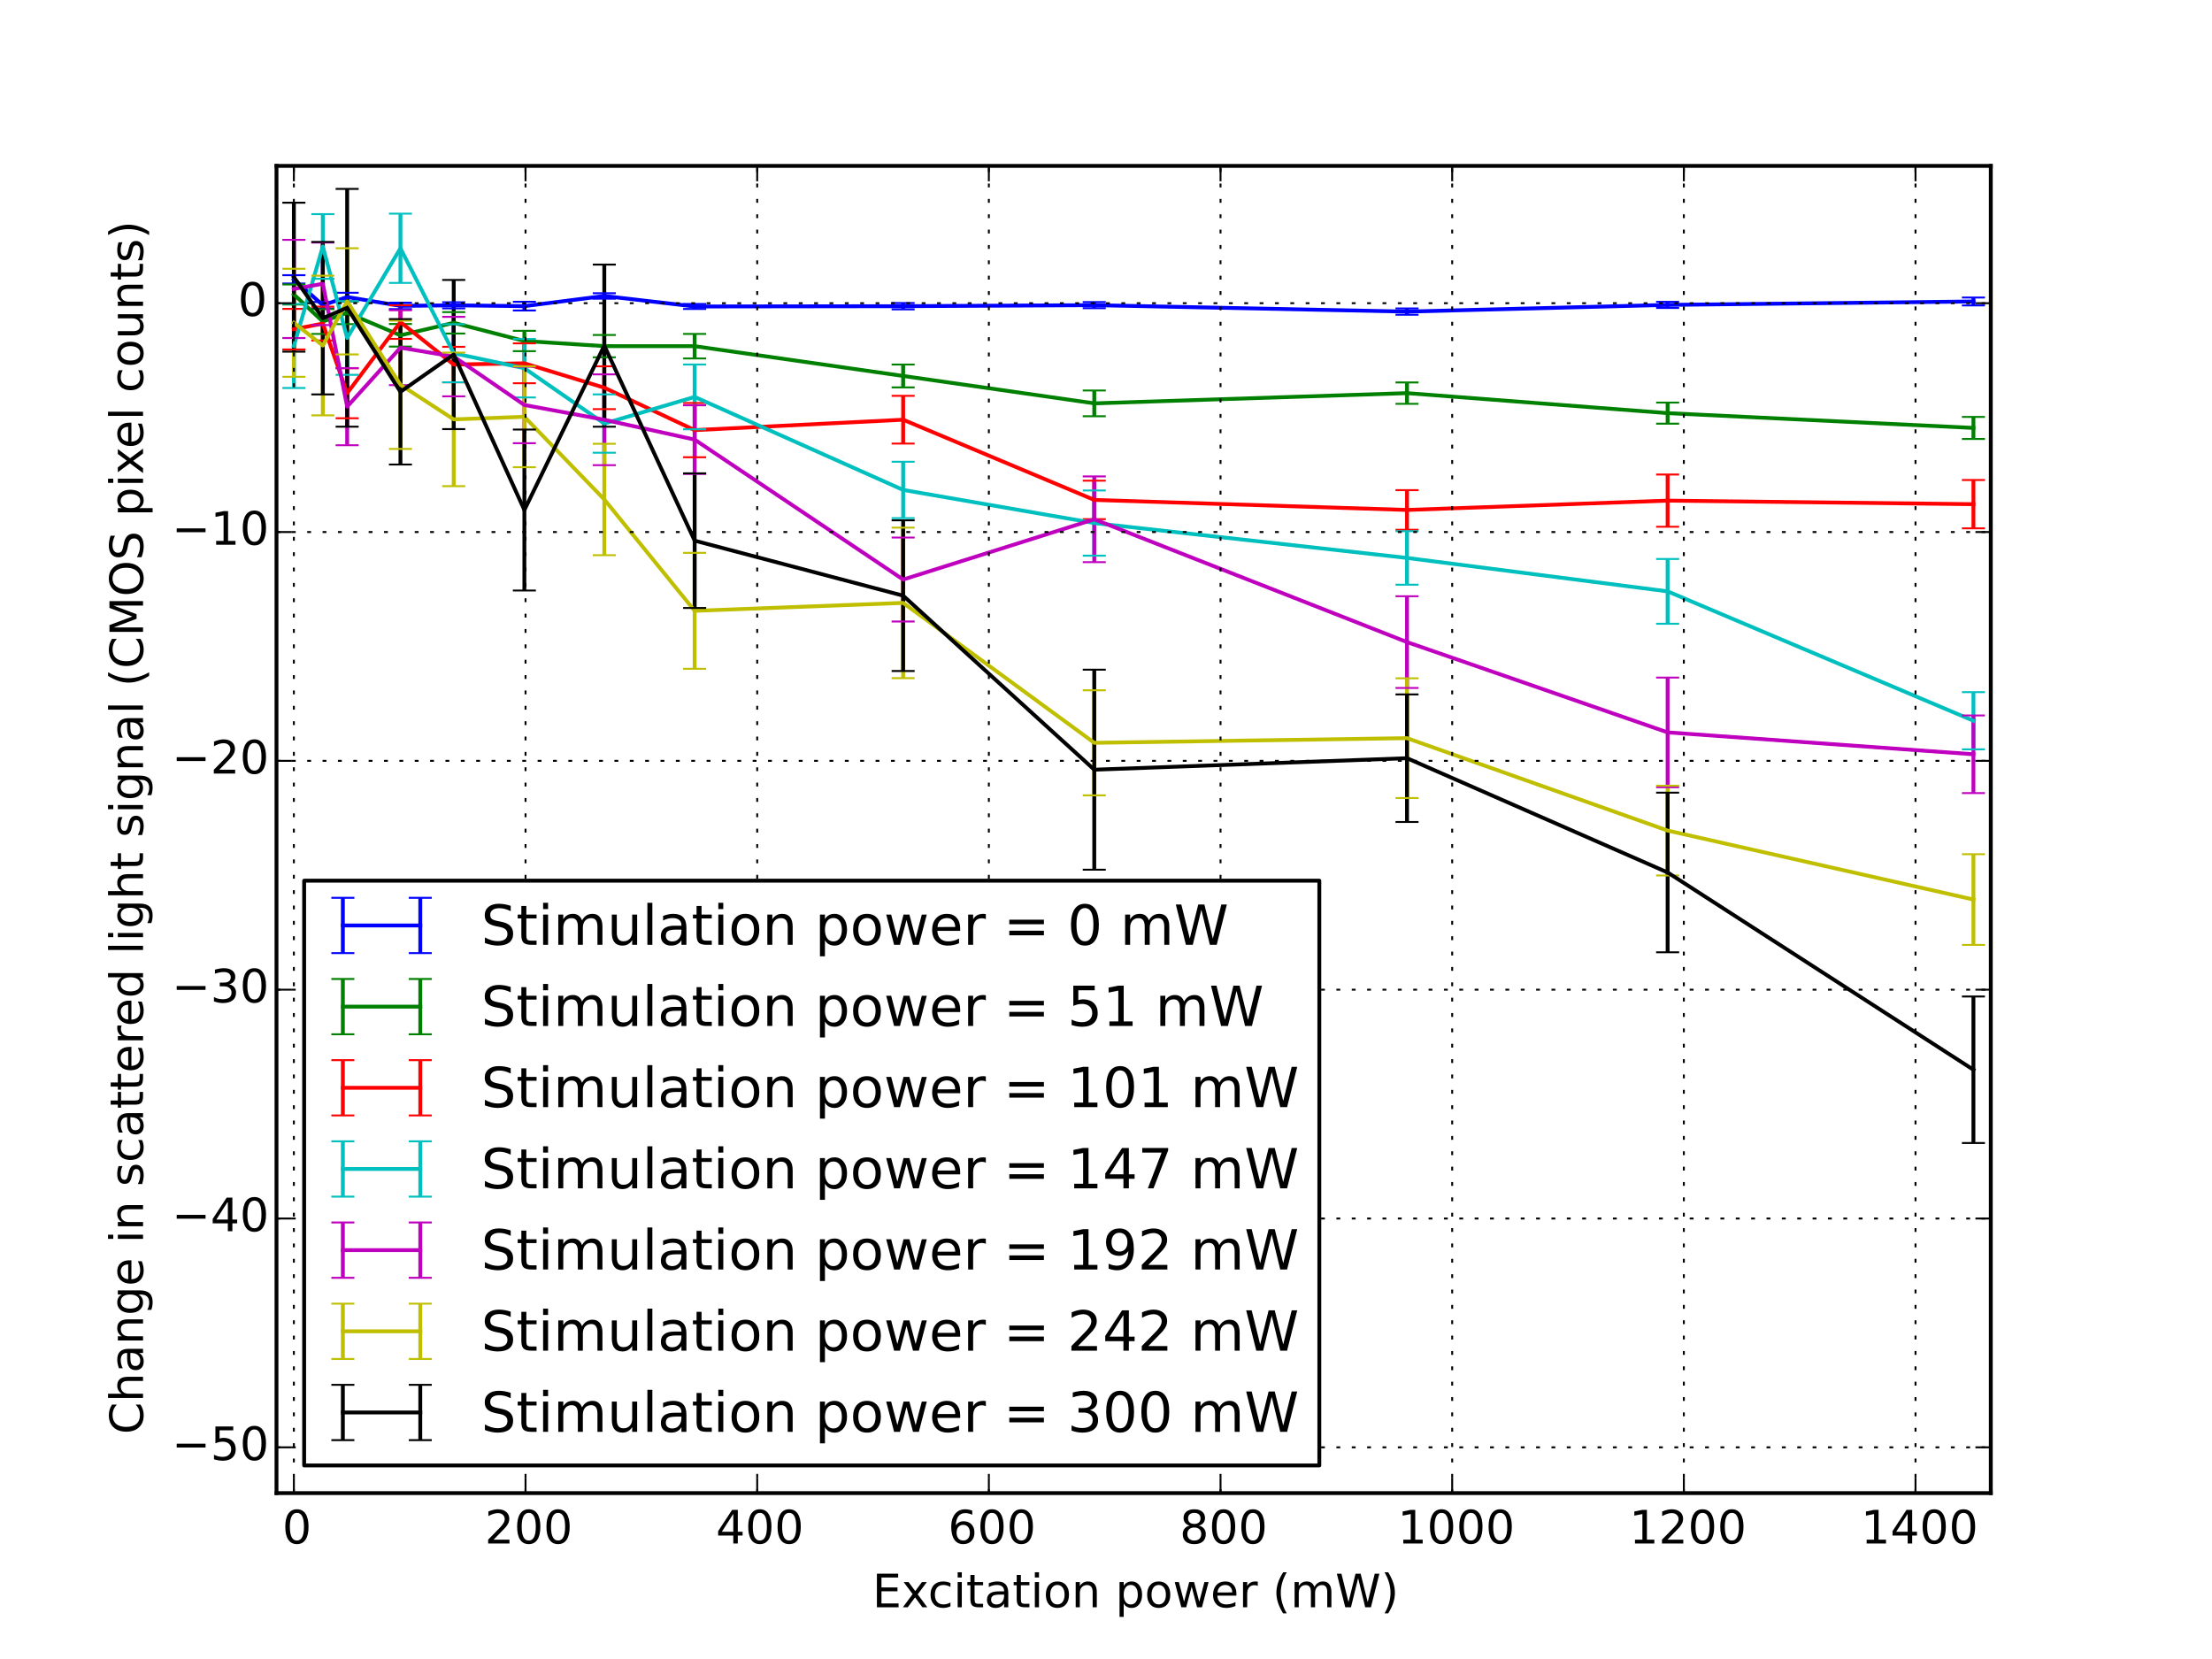 <?xml version="1.0" encoding="utf-8" standalone="no"?>
<!DOCTYPE svg PUBLIC "-//W3C//DTD SVG 1.1//EN"
  "http://www.w3.org/Graphics/SVG/1.1/DTD/svg11.dtd">
<!-- Created with matplotlib (http://matplotlib.org/) -->
<svg height="432pt" version="1.1" viewBox="0 0 576 432" width="576pt" xmlns="http://www.w3.org/2000/svg" xmlns:xlink="http://www.w3.org/1999/xlink">
 <defs>
  <style type="text/css">
*{stroke-linecap:butt;stroke-linejoin:round;}
  </style>
 </defs>
 <g id="figure_1">
  <g id="patch_1">
   <path d="
M0 432
L576 432
L576 0
L0 0
z
" style="fill:#ffffff;"/>
  </g>
  <g id="axes_1">
   <g id="patch_2">
    <path d="
M72 388.8
L518.4 388.8
L518.4 43.2
L72 43.2
z
" style="fill:#ffffff;"/>
   </g>
   <g id="LineCollection_1">
    <path clip-path="url(#p7ff5b81e1d)" d="
M76.524 73.829
L76.524 71.662" style="fill:none;stroke:#0000ff;"/>
    <path clip-path="url(#p7ff5b81e1d)" d="
M84.065 80.299
L84.065 78.634" style="fill:none;stroke:#0000ff;"/>
    <path clip-path="url(#p7ff5b81e1d)" d="
M90.399 78.455
L90.399 76.231" style="fill:none;stroke:#0000ff;"/>
    <path clip-path="url(#p7ff5b81e1d)" d="
M104.274 80.483
L104.274 78.817" style="fill:none;stroke:#0000ff;"/>
    <path clip-path="url(#p7ff5b81e1d)" d="
M118.148 80.303
L118.148 78.702" style="fill:none;stroke:#0000ff;"/>
    <path clip-path="url(#p7ff5b81e1d)" d="
M136.547 80.849
L136.547 78.593" style="fill:none;stroke:#0000ff;"/>
    <path clip-path="url(#p7ff5b81e1d)" d="
M157.359 77.785
L157.359 76.357" style="fill:none;stroke:#0000ff;"/>
    <path clip-path="url(#p7ff5b81e1d)" d="
M180.885 80.457
L180.885 79.156" style="fill:none;stroke:#0000ff;"/>
    <path clip-path="url(#p7ff5b81e1d)" d="
M235.177 80.555
L235.177 78.909" style="fill:none;stroke:#0000ff;"/>
    <path clip-path="url(#p7ff5b81e1d)" d="
M284.945 80.255
L284.945 78.668" style="fill:none;stroke:#0000ff;"/>
    <path clip-path="url(#p7ff5b81e1d)" d="
M366.383 81.961
L366.383 80.319" style="fill:none;stroke:#0000ff;"/>
    <path clip-path="url(#p7ff5b81e1d)" d="
M434.248 80.192
L434.248 78.597" style="fill:none;stroke:#0000ff;"/>
    <path clip-path="url(#p7ff5b81e1d)" d="
M513.876 79.533
L513.876 77.475" style="fill:none;stroke:#0000ff;"/>
   </g>
   <g id="LineCollection_2">
    <path clip-path="url(#p7ff5b81e1d)" d="
M76.524 79.293
L76.524 74.073" style="fill:none;stroke:#008000;"/>
    <path clip-path="url(#p7ff5b81e1d)" d="
M84.065 86.955
L84.065 80.499" style="fill:none;stroke:#008000;"/>
    <path clip-path="url(#p7ff5b81e1d)" d="
M90.399 84.4
L90.399 78.493" style="fill:none;stroke:#008000;"/>
    <path clip-path="url(#p7ff5b81e1d)" d="
M104.274 90.251
L104.274 84.363" style="fill:none;stroke:#008000;"/>
    <path clip-path="url(#p7ff5b81e1d)" d="
M118.148 86.85
L118.148 81.269" style="fill:none;stroke:#008000;"/>
    <path clip-path="url(#p7ff5b81e1d)" d="
M136.547 91.439
L136.547 86.149" style="fill:none;stroke:#008000;"/>
    <path clip-path="url(#p7ff5b81e1d)" d="
M157.359 93.034
L157.359 87.229" style="fill:none;stroke:#008000;"/>
    <path clip-path="url(#p7ff5b81e1d)" d="
M180.885 93.34
L180.885 86.953" style="fill:none;stroke:#008000;"/>
    <path clip-path="url(#p7ff5b81e1d)" d="
M235.177 100.875
L235.177 94.922" style="fill:none;stroke:#008000;"/>
    <path clip-path="url(#p7ff5b81e1d)" d="
M284.945 108.386
L284.945 101.681" style="fill:none;stroke:#008000;"/>
    <path clip-path="url(#p7ff5b81e1d)" d="
M366.383 105.153
L366.383 99.588" style="fill:none;stroke:#008000;"/>
    <path clip-path="url(#p7ff5b81e1d)" d="
M434.248 110.326
L434.248 104.834" style="fill:none;stroke:#008000;"/>
    <path clip-path="url(#p7ff5b81e1d)" d="
M513.876 114.297
L513.876 108.564" style="fill:none;stroke:#008000;"/>
   </g>
   <g id="LineCollection_3">
    <path clip-path="url(#p7ff5b81e1d)" d="
M76.524 90.998
L76.524 80.435" style="fill:none;stroke:#ff0000;"/>
    <path clip-path="url(#p7ff5b81e1d)" d="
M84.065 88.667
L84.065 79.848" style="fill:none;stroke:#ff0000;"/>
    <path clip-path="url(#p7ff5b81e1d)" d="
M90.399 108.907
L90.399 95.884" style="fill:none;stroke:#ff0000;"/>
    <path clip-path="url(#p7ff5b81e1d)" d="
M104.274 88.242
L104.274 79.503" style="fill:none;stroke:#ff0000;"/>
    <path clip-path="url(#p7ff5b81e1d)" d="
M118.148 99.545
L118.148 90.312" style="fill:none;stroke:#ff0000;"/>
    <path clip-path="url(#p7ff5b81e1d)" d="
M136.547 99.796
L136.547 89.412" style="fill:none;stroke:#ff0000;"/>
    <path clip-path="url(#p7ff5b81e1d)" d="
M157.359 106.536
L157.359 95.387" style="fill:none;stroke:#ff0000;"/>
    <path clip-path="url(#p7ff5b81e1d)" d="
M180.885 119.064
L180.885 104.943" style="fill:none;stroke:#ff0000;"/>
    <path clip-path="url(#p7ff5b81e1d)" d="
M235.177 115.508
L235.177 103.076" style="fill:none;stroke:#ff0000;"/>
    <path clip-path="url(#p7ff5b81e1d)" d="
M284.945 135.19
L284.945 125.166" style="fill:none;stroke:#ff0000;"/>
    <path clip-path="url(#p7ff5b81e1d)" d="
M366.383 137.949
L366.383 127.631" style="fill:none;stroke:#ff0000;"/>
    <path clip-path="url(#p7ff5b81e1d)" d="
M434.248 137.163
L434.248 123.564" style="fill:none;stroke:#ff0000;"/>
    <path clip-path="url(#p7ff5b81e1d)" d="
M513.876 137.58
L513.876 124.991" style="fill:none;stroke:#ff0000;"/>
   </g>
   <g id="LineCollection_4">
    <path clip-path="url(#p7ff5b81e1d)" d="
M76.524 101.03
L76.524 79.134" style="fill:none;stroke:#00bfbf;"/>
    <path clip-path="url(#p7ff5b81e1d)" d="
M84.065 72.602
L84.065 55.756" style="fill:none;stroke:#00bfbf;"/>
    <path clip-path="url(#p7ff5b81e1d)" d="
M90.399 97.607
L90.399 78.412" style="fill:none;stroke:#00bfbf;"/>
    <path clip-path="url(#p7ff5b81e1d)" d="
M104.274 73.668
L104.274 55.632" style="fill:none;stroke:#00bfbf;"/>
    <path clip-path="url(#p7ff5b81e1d)" d="
M118.148 99.548
L118.148 84.428" style="fill:none;stroke:#00bfbf;"/>
    <path clip-path="url(#p7ff5b81e1d)" d="
M136.547 103.493
L136.547 88.281" style="fill:none;stroke:#00bfbf;"/>
    <path clip-path="url(#p7ff5b81e1d)" d="
M157.359 117.891
L157.359 102.698" style="fill:none;stroke:#00bfbf;"/>
    <path clip-path="url(#p7ff5b81e1d)" d="
M180.885 111.782
L180.885 94.92" style="fill:none;stroke:#00bfbf;"/>
    <path clip-path="url(#p7ff5b81e1d)" d="
M235.177 134.92
L235.177 120.239" style="fill:none;stroke:#00bfbf;"/>
    <path clip-path="url(#p7ff5b81e1d)" d="
M284.945 144.695
L284.945 127.716" style="fill:none;stroke:#00bfbf;"/>
    <path clip-path="url(#p7ff5b81e1d)" d="
M366.383 152.254
L366.383 138.318" style="fill:none;stroke:#00bfbf;"/>
    <path clip-path="url(#p7ff5b81e1d)" d="
M434.248 162.426
L434.248 145.56" style="fill:none;stroke:#00bfbf;"/>
    <path clip-path="url(#p7ff5b81e1d)" d="
M513.876 195.129
L513.876 180.233" style="fill:none;stroke:#00bfbf;"/>
   </g>
   <g id="LineCollection_5">
    <path clip-path="url(#p7ff5b81e1d)" d="
M76.524 88.018
L76.524 62.453" style="fill:none;stroke:#bf00bf;"/>
    <path clip-path="url(#p7ff5b81e1d)" d="
M84.065 84.64
L84.065 63.155" style="fill:none;stroke:#bf00bf;"/>
    <path clip-path="url(#p7ff5b81e1d)" d="
M90.399 115.935
L90.399 95.85" style="fill:none;stroke:#bf00bf;"/>
    <path clip-path="url(#p7ff5b81e1d)" d="
M104.274 100.288
L104.274 80.784" style="fill:none;stroke:#bf00bf;"/>
    <path clip-path="url(#p7ff5b81e1d)" d="
M118.148 103.205
L118.148 82.502" style="fill:none;stroke:#bf00bf;"/>
    <path clip-path="url(#p7ff5b81e1d)" d="
M136.547 115.409
L136.547 95.505" style="fill:none;stroke:#bf00bf;"/>
    <path clip-path="url(#p7ff5b81e1d)" d="
M157.359 121.127
L157.359 97.484" style="fill:none;stroke:#bf00bf;"/>
    <path clip-path="url(#p7ff5b81e1d)" d="
M180.885 123.419
L180.885 105.53" style="fill:none;stroke:#bf00bf;"/>
    <path clip-path="url(#p7ff5b81e1d)" d="
M235.177 161.844
L235.177 139.979" style="fill:none;stroke:#bf00bf;"/>
    <path clip-path="url(#p7ff5b81e1d)" d="
M284.945 146.379
L284.945 124.058" style="fill:none;stroke:#bf00bf;"/>
    <path clip-path="url(#p7ff5b81e1d)" d="
M366.383 179.144
L366.383 155.258" style="fill:none;stroke:#bf00bf;"/>
    <path clip-path="url(#p7ff5b81e1d)" d="
M434.248 204.985
L434.248 176.443" style="fill:none;stroke:#bf00bf;"/>
    <path clip-path="url(#p7ff5b81e1d)" d="
M513.876 206.515
L513.876 186.302" style="fill:none;stroke:#bf00bf;"/>
   </g>
   <g id="LineCollection_6">
    <path clip-path="url(#p7ff5b81e1d)" d="
M76.524 98.119
L76.524 69.99" style="fill:none;stroke:#bfbf00;"/>
    <path clip-path="url(#p7ff5b81e1d)" d="
M84.065 108.161
L84.065 71.781" style="fill:none;stroke:#bfbf00;"/>
    <path clip-path="url(#p7ff5b81e1d)" d="
M90.399 92.292
L90.399 64.642" style="fill:none;stroke:#bfbf00;"/>
    <path clip-path="url(#p7ff5b81e1d)" d="
M104.274 116.9
L104.274 83.492" style="fill:none;stroke:#bfbf00;"/>
    <path clip-path="url(#p7ff5b81e1d)" d="
M118.148 126.588
L118.148 91.825" style="fill:none;stroke:#bfbf00;"/>
    <path clip-path="url(#p7ff5b81e1d)" d="
M136.547 121.663
L136.547 95.397" style="fill:none;stroke:#bfbf00;"/>
    <path clip-path="url(#p7ff5b81e1d)" d="
M157.359 144.57
L157.359 115.559" style="fill:none;stroke:#bfbf00;"/>
    <path clip-path="url(#p7ff5b81e1d)" d="
M180.885 174.152
L180.885 143.961" style="fill:none;stroke:#bfbf00;"/>
    <path clip-path="url(#p7ff5b81e1d)" d="
M235.177 176.588
L235.177 137.396" style="fill:none;stroke:#bfbf00;"/>
    <path clip-path="url(#p7ff5b81e1d)" d="
M284.945 207.106
L284.945 179.749" style="fill:none;stroke:#bfbf00;"/>
    <path clip-path="url(#p7ff5b81e1d)" d="
M366.383 207.806
L366.383 176.621" style="fill:none;stroke:#bfbf00;"/>
    <path clip-path="url(#p7ff5b81e1d)" d="
M434.248 227.97
L434.248 204.593" style="fill:none;stroke:#bfbf00;"/>
    <path clip-path="url(#p7ff5b81e1d)" d="
M513.876 246.055
L513.876 222.427" style="fill:none;stroke:#bfbf00;"/>
   </g>
   <g id="LineCollection_7">
    <path clip-path="url(#p7ff5b81e1d)" d="
M76.524 91.565
L76.524 52.783" style="fill:none;stroke:#000000;"/>
    <path clip-path="url(#p7ff5b81e1d)" d="
M84.065 102.702
L84.065 62.998" style="fill:none;stroke:#000000;"/>
    <path clip-path="url(#p7ff5b81e1d)" d="
M90.399 111.11
L90.399 49.188" style="fill:none;stroke:#000000;"/>
    <path clip-path="url(#p7ff5b81e1d)" d="
M104.274 120.959
L104.274 83.088" style="fill:none;stroke:#000000;"/>
    <path clip-path="url(#p7ff5b81e1d)" d="
M118.148 111.735
L118.148 72.901" style="fill:none;stroke:#000000;"/>
    <path clip-path="url(#p7ff5b81e1d)" d="
M136.547 153.77
L136.547 111.853" style="fill:none;stroke:#000000;"/>
    <path clip-path="url(#p7ff5b81e1d)" d="
M157.359 111.112
L157.359 68.893" style="fill:none;stroke:#000000;"/>
    <path clip-path="url(#p7ff5b81e1d)" d="
M180.885 158.316
L180.885 123.259" style="fill:none;stroke:#000000;"/>
    <path clip-path="url(#p7ff5b81e1d)" d="
M235.177 174.729
L235.177 135.49" style="fill:none;stroke:#000000;"/>
    <path clip-path="url(#p7ff5b81e1d)" d="
M284.945 226.467
L284.945 174.385" style="fill:none;stroke:#000000;"/>
    <path clip-path="url(#p7ff5b81e1d)" d="
M366.383 214.043
L366.383 180.825" style="fill:none;stroke:#000000;"/>
    <path clip-path="url(#p7ff5b81e1d)" d="
M434.248 247.973
L434.248 206.405" style="fill:none;stroke:#000000;"/>
    <path clip-path="url(#p7ff5b81e1d)" d="
M513.876 297.643
L513.876 259.484" style="fill:none;stroke:#000000;"/>
   </g>
   <g id="line2d_1">
    <defs>
     <path d="
M3 1.83697e-16
L-3 -1.83697e-16" id="m4a5567e584" style="stroke:#0000ff;stroke-width:0.5;"/>
    </defs>
    <g clip-path="url(#p7ff5b81e1d)">
     <use style="fill:#0000ff;stroke:#0000ff;stroke-width:0.5;" x="76.524" xlink:href="#m4a5567e584" y="73.829"/>
     <use style="fill:#0000ff;stroke:#0000ff;stroke-width:0.5;" x="84.065" xlink:href="#m4a5567e584" y="80.299"/>
     <use style="fill:#0000ff;stroke:#0000ff;stroke-width:0.5;" x="90.399" xlink:href="#m4a5567e584" y="78.455"/>
     <use style="fill:#0000ff;stroke:#0000ff;stroke-width:0.5;" x="104.274" xlink:href="#m4a5567e584" y="80.483"/>
     <use style="fill:#0000ff;stroke:#0000ff;stroke-width:0.5;" x="118.148" xlink:href="#m4a5567e584" y="80.303"/>
     <use style="fill:#0000ff;stroke:#0000ff;stroke-width:0.5;" x="136.547" xlink:href="#m4a5567e584" y="80.849"/>
     <use style="fill:#0000ff;stroke:#0000ff;stroke-width:0.5;" x="157.359" xlink:href="#m4a5567e584" y="77.785"/>
     <use style="fill:#0000ff;stroke:#0000ff;stroke-width:0.5;" x="180.885" xlink:href="#m4a5567e584" y="80.457"/>
     <use style="fill:#0000ff;stroke:#0000ff;stroke-width:0.5;" x="235.177" xlink:href="#m4a5567e584" y="80.555"/>
     <use style="fill:#0000ff;stroke:#0000ff;stroke-width:0.5;" x="284.945" xlink:href="#m4a5567e584" y="80.255"/>
     <use style="fill:#0000ff;stroke:#0000ff;stroke-width:0.5;" x="366.383" xlink:href="#m4a5567e584" y="81.961"/>
     <use style="fill:#0000ff;stroke:#0000ff;stroke-width:0.5;" x="434.248" xlink:href="#m4a5567e584" y="80.192"/>
     <use style="fill:#0000ff;stroke:#0000ff;stroke-width:0.5;" x="513.876" xlink:href="#m4a5567e584" y="79.533"/>
    </g>
   </g>
   <g id="line2d_2">
    <g clip-path="url(#p7ff5b81e1d)">
     <use style="fill:#0000ff;stroke:#0000ff;stroke-width:0.5;" x="76.524" xlink:href="#m4a5567e584" y="71.662"/>
     <use style="fill:#0000ff;stroke:#0000ff;stroke-width:0.5;" x="84.065" xlink:href="#m4a5567e584" y="78.634"/>
     <use style="fill:#0000ff;stroke:#0000ff;stroke-width:0.5;" x="90.399" xlink:href="#m4a5567e584" y="76.231"/>
     <use style="fill:#0000ff;stroke:#0000ff;stroke-width:0.5;" x="104.274" xlink:href="#m4a5567e584" y="78.817"/>
     <use style="fill:#0000ff;stroke:#0000ff;stroke-width:0.5;" x="118.148" xlink:href="#m4a5567e584" y="78.702"/>
     <use style="fill:#0000ff;stroke:#0000ff;stroke-width:0.5;" x="136.547" xlink:href="#m4a5567e584" y="78.593"/>
     <use style="fill:#0000ff;stroke:#0000ff;stroke-width:0.5;" x="157.359" xlink:href="#m4a5567e584" y="76.357"/>
     <use style="fill:#0000ff;stroke:#0000ff;stroke-width:0.5;" x="180.885" xlink:href="#m4a5567e584" y="79.156"/>
     <use style="fill:#0000ff;stroke:#0000ff;stroke-width:0.5;" x="235.177" xlink:href="#m4a5567e584" y="78.909"/>
     <use style="fill:#0000ff;stroke:#0000ff;stroke-width:0.5;" x="284.945" xlink:href="#m4a5567e584" y="78.668"/>
     <use style="fill:#0000ff;stroke:#0000ff;stroke-width:0.5;" x="366.383" xlink:href="#m4a5567e584" y="80.319"/>
     <use style="fill:#0000ff;stroke:#0000ff;stroke-width:0.5;" x="434.248" xlink:href="#m4a5567e584" y="78.597"/>
     <use style="fill:#0000ff;stroke:#0000ff;stroke-width:0.5;" x="513.876" xlink:href="#m4a5567e584" y="77.476"/>
    </g>
   </g>
   <g id="line2d_3">
    <path clip-path="url(#p7ff5b81e1d)" d="
M76.524 72.746
L84.065 79.466
L90.399 77.343
L104.274 79.65
L118.148 79.502
L136.547 79.721
L157.359 77.071
L180.885 79.806
L235.177 79.732
L284.945 79.462
L366.383 81.14
L434.248 79.394
L513.876 78.504" style="fill:none;stroke:#0000ff;stroke-linecap:square;"/>
   </g>
   <g id="line2d_4">
    <defs>
     <path d="
M3 1.83697e-16
L-3 -1.83697e-16" id="m37ea37557e" style="stroke:#008000;stroke-width:0.5;"/>
    </defs>
    <g clip-path="url(#p7ff5b81e1d)">
     <use style="fill:#008000;stroke:#008000;stroke-width:0.5;" x="76.524" xlink:href="#m37ea37557e" y="79.293"/>
     <use style="fill:#008000;stroke:#008000;stroke-width:0.5;" x="84.065" xlink:href="#m37ea37557e" y="86.955"/>
     <use style="fill:#008000;stroke:#008000;stroke-width:0.5;" x="90.399" xlink:href="#m37ea37557e" y="84.401"/>
     <use style="fill:#008000;stroke:#008000;stroke-width:0.5;" x="104.274" xlink:href="#m37ea37557e" y="90.251"/>
     <use style="fill:#008000;stroke:#008000;stroke-width:0.5;" x="118.148" xlink:href="#m37ea37557e" y="86.85"/>
     <use style="fill:#008000;stroke:#008000;stroke-width:0.5;" x="136.547" xlink:href="#m37ea37557e" y="91.439"/>
     <use style="fill:#008000;stroke:#008000;stroke-width:0.5;" x="157.359" xlink:href="#m37ea37557e" y="93.034"/>
     <use style="fill:#008000;stroke:#008000;stroke-width:0.5;" x="180.885" xlink:href="#m37ea37557e" y="93.34"/>
     <use style="fill:#008000;stroke:#008000;stroke-width:0.5;" x="235.177" xlink:href="#m37ea37557e" y="100.875"/>
     <use style="fill:#008000;stroke:#008000;stroke-width:0.5;" x="284.945" xlink:href="#m37ea37557e" y="108.386"/>
     <use style="fill:#008000;stroke:#008000;stroke-width:0.5;" x="366.383" xlink:href="#m37ea37557e" y="105.153"/>
     <use style="fill:#008000;stroke:#008000;stroke-width:0.5;" x="434.248" xlink:href="#m37ea37557e" y="110.326"/>
     <use style="fill:#008000;stroke:#008000;stroke-width:0.5;" x="513.876" xlink:href="#m37ea37557e" y="114.297"/>
    </g>
   </g>
   <g id="line2d_5">
    <g clip-path="url(#p7ff5b81e1d)">
     <use style="fill:#008000;stroke:#008000;stroke-width:0.5;" x="76.524" xlink:href="#m37ea37557e" y="74.073"/>
     <use style="fill:#008000;stroke:#008000;stroke-width:0.5;" x="84.065" xlink:href="#m37ea37557e" y="80.499"/>
     <use style="fill:#008000;stroke:#008000;stroke-width:0.5;" x="90.399" xlink:href="#m37ea37557e" y="78.492"/>
     <use style="fill:#008000;stroke:#008000;stroke-width:0.5;" x="104.274" xlink:href="#m37ea37557e" y="84.363"/>
     <use style="fill:#008000;stroke:#008000;stroke-width:0.5;" x="118.148" xlink:href="#m37ea37557e" y="81.269"/>
     <use style="fill:#008000;stroke:#008000;stroke-width:0.5;" x="136.547" xlink:href="#m37ea37557e" y="86.149"/>
     <use style="fill:#008000;stroke:#008000;stroke-width:0.5;" x="157.359" xlink:href="#m37ea37557e" y="87.229"/>
     <use style="fill:#008000;stroke:#008000;stroke-width:0.5;" x="180.885" xlink:href="#m37ea37557e" y="86.953"/>
     <use style="fill:#008000;stroke:#008000;stroke-width:0.5;" x="235.177" xlink:href="#m37ea37557e" y="94.922"/>
     <use style="fill:#008000;stroke:#008000;stroke-width:0.5;" x="284.945" xlink:href="#m37ea37557e" y="101.681"/>
     <use style="fill:#008000;stroke:#008000;stroke-width:0.5;" x="366.383" xlink:href="#m37ea37557e" y="99.588"/>
     <use style="fill:#008000;stroke:#008000;stroke-width:0.5;" x="434.248" xlink:href="#m37ea37557e" y="104.834"/>
     <use style="fill:#008000;stroke:#008000;stroke-width:0.5;" x="513.876" xlink:href="#m37ea37557e" y="108.564"/>
    </g>
   </g>
   <g id="line2d_6">
    <path clip-path="url(#p7ff5b81e1d)" d="
M76.524 76.683
L84.065 83.727
L90.399 81.447
L104.274 87.307
L118.148 84.059
L136.547 88.794
L157.359 90.132
L180.885 90.146
L235.177 97.898
L284.945 105.033
L366.383 102.371
L434.248 107.58
L513.876 111.431" style="fill:none;stroke:#008000;stroke-linecap:square;"/>
   </g>
   <g id="line2d_7">
    <defs>
     <path d="
M3 1.83697e-16
L-3 -1.83697e-16" id="m9d20f9b986" style="stroke:#ff0000;stroke-width:0.5;"/>
    </defs>
    <g clip-path="url(#p7ff5b81e1d)">
     <use style="fill:#ff0000;stroke:#ff0000;stroke-width:0.5;" x="76.524" xlink:href="#m9d20f9b986" y="90.998"/>
     <use style="fill:#ff0000;stroke:#ff0000;stroke-width:0.5;" x="84.065" xlink:href="#m9d20f9b986" y="88.667"/>
     <use style="fill:#ff0000;stroke:#ff0000;stroke-width:0.5;" x="90.399" xlink:href="#m9d20f9b986" y="108.907"/>
     <use style="fill:#ff0000;stroke:#ff0000;stroke-width:0.5;" x="104.274" xlink:href="#m9d20f9b986" y="88.242"/>
     <use style="fill:#ff0000;stroke:#ff0000;stroke-width:0.5;" x="118.148" xlink:href="#m9d20f9b986" y="99.545"/>
     <use style="fill:#ff0000;stroke:#ff0000;stroke-width:0.5;" x="136.547" xlink:href="#m9d20f9b986" y="99.796"/>
     <use style="fill:#ff0000;stroke:#ff0000;stroke-width:0.5;" x="157.359" xlink:href="#m9d20f9b986" y="106.536"/>
     <use style="fill:#ff0000;stroke:#ff0000;stroke-width:0.5;" x="180.885" xlink:href="#m9d20f9b986" y="119.064"/>
     <use style="fill:#ff0000;stroke:#ff0000;stroke-width:0.5;" x="235.177" xlink:href="#m9d20f9b986" y="115.508"/>
     <use style="fill:#ff0000;stroke:#ff0000;stroke-width:0.5;" x="284.945" xlink:href="#m9d20f9b986" y="135.19"/>
     <use style="fill:#ff0000;stroke:#ff0000;stroke-width:0.5;" x="366.383" xlink:href="#m9d20f9b986" y="137.949"/>
     <use style="fill:#ff0000;stroke:#ff0000;stroke-width:0.5;" x="434.248" xlink:href="#m9d20f9b986" y="137.163"/>
     <use style="fill:#ff0000;stroke:#ff0000;stroke-width:0.5;" x="513.876" xlink:href="#m9d20f9b986" y="137.58"/>
    </g>
   </g>
   <g id="line2d_8">
    <g clip-path="url(#p7ff5b81e1d)">
     <use style="fill:#ff0000;stroke:#ff0000;stroke-width:0.5;" x="76.524" xlink:href="#m9d20f9b986" y="80.435"/>
     <use style="fill:#ff0000;stroke:#ff0000;stroke-width:0.5;" x="84.065" xlink:href="#m9d20f9b986" y="79.848"/>
     <use style="fill:#ff0000;stroke:#ff0000;stroke-width:0.5;" x="90.399" xlink:href="#m9d20f9b986" y="95.884"/>
     <use style="fill:#ff0000;stroke:#ff0000;stroke-width:0.5;" x="104.274" xlink:href="#m9d20f9b986" y="79.503"/>
     <use style="fill:#ff0000;stroke:#ff0000;stroke-width:0.5;" x="118.148" xlink:href="#m9d20f9b986" y="90.312"/>
     <use style="fill:#ff0000;stroke:#ff0000;stroke-width:0.5;" x="136.547" xlink:href="#m9d20f9b986" y="89.412"/>
     <use style="fill:#ff0000;stroke:#ff0000;stroke-width:0.5;" x="157.359" xlink:href="#m9d20f9b986" y="95.387"/>
     <use style="fill:#ff0000;stroke:#ff0000;stroke-width:0.5;" x="180.885" xlink:href="#m9d20f9b986" y="104.943"/>
     <use style="fill:#ff0000;stroke:#ff0000;stroke-width:0.5;" x="235.177" xlink:href="#m9d20f9b986" y="103.076"/>
     <use style="fill:#ff0000;stroke:#ff0000;stroke-width:0.5;" x="284.945" xlink:href="#m9d20f9b986" y="125.166"/>
     <use style="fill:#ff0000;stroke:#ff0000;stroke-width:0.5;" x="366.383" xlink:href="#m9d20f9b986" y="127.631"/>
     <use style="fill:#ff0000;stroke:#ff0000;stroke-width:0.5;" x="434.248" xlink:href="#m9d20f9b986" y="123.564"/>
     <use style="fill:#ff0000;stroke:#ff0000;stroke-width:0.5;" x="513.876" xlink:href="#m9d20f9b986" y="124.991"/>
    </g>
   </g>
   <g id="line2d_9">
    <path clip-path="url(#p7ff5b81e1d)" d="
M76.524 85.717
L84.065 84.257
L90.399 102.396
L104.274 83.872
L118.148 94.928
L136.547 94.604
L157.359 100.961
L180.885 112.004
L235.177 109.292
L284.945 130.178
L366.383 132.79
L434.248 130.363
L513.876 131.286" style="fill:none;stroke:#ff0000;stroke-linecap:square;"/>
   </g>
   <g id="line2d_10">
    <defs>
     <path d="
M3 1.83697e-16
L-3 -1.83697e-16" id="m007f28af2a" style="stroke:#00bfbf;stroke-width:0.5;"/>
    </defs>
    <g clip-path="url(#p7ff5b81e1d)">
     <use style="fill:#00bfbf;stroke:#00bfbf;stroke-width:0.5;" x="76.524" xlink:href="#m007f28af2a" y="101.03"/>
     <use style="fill:#00bfbf;stroke:#00bfbf;stroke-width:0.5;" x="84.065" xlink:href="#m007f28af2a" y="72.602"/>
     <use style="fill:#00bfbf;stroke:#00bfbf;stroke-width:0.5;" x="90.399" xlink:href="#m007f28af2a" y="97.607"/>
     <use style="fill:#00bfbf;stroke:#00bfbf;stroke-width:0.5;" x="104.274" xlink:href="#m007f28af2a" y="73.668"/>
     <use style="fill:#00bfbf;stroke:#00bfbf;stroke-width:0.5;" x="118.148" xlink:href="#m007f28af2a" y="99.548"/>
     <use style="fill:#00bfbf;stroke:#00bfbf;stroke-width:0.5;" x="136.547" xlink:href="#m007f28af2a" y="103.493"/>
     <use style="fill:#00bfbf;stroke:#00bfbf;stroke-width:0.5;" x="157.359" xlink:href="#m007f28af2a" y="117.891"/>
     <use style="fill:#00bfbf;stroke:#00bfbf;stroke-width:0.5;" x="180.885" xlink:href="#m007f28af2a" y="111.782"/>
     <use style="fill:#00bfbf;stroke:#00bfbf;stroke-width:0.5;" x="235.177" xlink:href="#m007f28af2a" y="134.92"/>
     <use style="fill:#00bfbf;stroke:#00bfbf;stroke-width:0.5;" x="284.945" xlink:href="#m007f28af2a" y="144.695"/>
     <use style="fill:#00bfbf;stroke:#00bfbf;stroke-width:0.5;" x="366.383" xlink:href="#m007f28af2a" y="152.254"/>
     <use style="fill:#00bfbf;stroke:#00bfbf;stroke-width:0.5;" x="434.248" xlink:href="#m007f28af2a" y="162.426"/>
     <use style="fill:#00bfbf;stroke:#00bfbf;stroke-width:0.5;" x="513.876" xlink:href="#m007f28af2a" y="195.129"/>
    </g>
   </g>
   <g id="line2d_11">
    <g clip-path="url(#p7ff5b81e1d)">
     <use style="fill:#00bfbf;stroke:#00bfbf;stroke-width:0.5;" x="76.524" xlink:href="#m007f28af2a" y="79.134"/>
     <use style="fill:#00bfbf;stroke:#00bfbf;stroke-width:0.5;" x="84.065" xlink:href="#m007f28af2a" y="55.756"/>
     <use style="fill:#00bfbf;stroke:#00bfbf;stroke-width:0.5;" x="90.399" xlink:href="#m007f28af2a" y="78.412"/>
     <use style="fill:#00bfbf;stroke:#00bfbf;stroke-width:0.5;" x="104.274" xlink:href="#m007f28af2a" y="55.632"/>
     <use style="fill:#00bfbf;stroke:#00bfbf;stroke-width:0.5;" x="118.148" xlink:href="#m007f28af2a" y="84.428"/>
     <use style="fill:#00bfbf;stroke:#00bfbf;stroke-width:0.5;" x="136.547" xlink:href="#m007f28af2a" y="88.281"/>
     <use style="fill:#00bfbf;stroke:#00bfbf;stroke-width:0.5;" x="157.359" xlink:href="#m007f28af2a" y="102.698"/>
     <use style="fill:#00bfbf;stroke:#00bfbf;stroke-width:0.5;" x="180.885" xlink:href="#m007f28af2a" y="94.92"/>
     <use style="fill:#00bfbf;stroke:#00bfbf;stroke-width:0.5;" x="235.177" xlink:href="#m007f28af2a" y="120.239"/>
     <use style="fill:#00bfbf;stroke:#00bfbf;stroke-width:0.5;" x="284.945" xlink:href="#m007f28af2a" y="127.716"/>
     <use style="fill:#00bfbf;stroke:#00bfbf;stroke-width:0.5;" x="366.383" xlink:href="#m007f28af2a" y="138.318"/>
     <use style="fill:#00bfbf;stroke:#00bfbf;stroke-width:0.5;" x="434.248" xlink:href="#m007f28af2a" y="145.56"/>
     <use style="fill:#00bfbf;stroke:#00bfbf;stroke-width:0.5;" x="513.876" xlink:href="#m007f28af2a" y="180.233"/>
    </g>
   </g>
   <g id="line2d_12">
    <path clip-path="url(#p7ff5b81e1d)" d="
M76.524 90.082
L84.065 64.179
L90.399 88.01
L104.274 64.65
L118.148 91.988
L136.547 95.887
L157.359 110.295
L180.885 103.351
L235.177 127.579
L284.945 136.205
L366.383 145.286
L434.248 153.993
L513.876 187.681" style="fill:none;stroke:#00bfbf;stroke-linecap:square;"/>
   </g>
   <g id="line2d_13">
    <defs>
     <path d="
M3 1.83697e-16
L-3 -1.83697e-16" id="me072f834ab" style="stroke:#bf00bf;stroke-width:0.5;"/>
    </defs>
    <g clip-path="url(#p7ff5b81e1d)">
     <use style="fill:#bf00bf;stroke:#bf00bf;stroke-width:0.5;" x="76.524" xlink:href="#me072f834ab" y="88.018"/>
     <use style="fill:#bf00bf;stroke:#bf00bf;stroke-width:0.5;" x="84.065" xlink:href="#me072f834ab" y="84.64"/>
     <use style="fill:#bf00bf;stroke:#bf00bf;stroke-width:0.5;" x="90.399" xlink:href="#me072f834ab" y="115.935"/>
     <use style="fill:#bf00bf;stroke:#bf00bf;stroke-width:0.5;" x="104.274" xlink:href="#me072f834ab" y="100.288"/>
     <use style="fill:#bf00bf;stroke:#bf00bf;stroke-width:0.5;" x="118.148" xlink:href="#me072f834ab" y="103.205"/>
     <use style="fill:#bf00bf;stroke:#bf00bf;stroke-width:0.5;" x="136.547" xlink:href="#me072f834ab" y="115.409"/>
     <use style="fill:#bf00bf;stroke:#bf00bf;stroke-width:0.5;" x="157.359" xlink:href="#me072f834ab" y="121.127"/>
     <use style="fill:#bf00bf;stroke:#bf00bf;stroke-width:0.5;" x="180.885" xlink:href="#me072f834ab" y="123.419"/>
     <use style="fill:#bf00bf;stroke:#bf00bf;stroke-width:0.5;" x="235.177" xlink:href="#me072f834ab" y="161.844"/>
     <use style="fill:#bf00bf;stroke:#bf00bf;stroke-width:0.5;" x="284.945" xlink:href="#me072f834ab" y="146.379"/>
     <use style="fill:#bf00bf;stroke:#bf00bf;stroke-width:0.5;" x="366.383" xlink:href="#me072f834ab" y="179.144"/>
     <use style="fill:#bf00bf;stroke:#bf00bf;stroke-width:0.5;" x="434.248" xlink:href="#me072f834ab" y="204.985"/>
     <use style="fill:#bf00bf;stroke:#bf00bf;stroke-width:0.5;" x="513.876" xlink:href="#me072f834ab" y="206.515"/>
    </g>
   </g>
   <g id="line2d_14">
    <g clip-path="url(#p7ff5b81e1d)">
     <use style="fill:#bf00bf;stroke:#bf00bf;stroke-width:0.5;" x="76.524" xlink:href="#me072f834ab" y="62.453"/>
     <use style="fill:#bf00bf;stroke:#bf00bf;stroke-width:0.5;" x="84.065" xlink:href="#me072f834ab" y="63.155"/>
     <use style="fill:#bf00bf;stroke:#bf00bf;stroke-width:0.5;" x="90.399" xlink:href="#me072f834ab" y="95.85"/>
     <use style="fill:#bf00bf;stroke:#bf00bf;stroke-width:0.5;" x="104.274" xlink:href="#me072f834ab" y="80.784"/>
     <use style="fill:#bf00bf;stroke:#bf00bf;stroke-width:0.5;" x="118.148" xlink:href="#me072f834ab" y="82.502"/>
     <use style="fill:#bf00bf;stroke:#bf00bf;stroke-width:0.5;" x="136.547" xlink:href="#me072f834ab" y="95.506"/>
     <use style="fill:#bf00bf;stroke:#bf00bf;stroke-width:0.5;" x="157.359" xlink:href="#me072f834ab" y="97.484"/>
     <use style="fill:#bf00bf;stroke:#bf00bf;stroke-width:0.5;" x="180.885" xlink:href="#me072f834ab" y="105.53"/>
     <use style="fill:#bf00bf;stroke:#bf00bf;stroke-width:0.5;" x="235.177" xlink:href="#me072f834ab" y="139.979"/>
     <use style="fill:#bf00bf;stroke:#bf00bf;stroke-width:0.5;" x="284.945" xlink:href="#me072f834ab" y="124.058"/>
     <use style="fill:#bf00bf;stroke:#bf00bf;stroke-width:0.5;" x="366.383" xlink:href="#me072f834ab" y="155.258"/>
     <use style="fill:#bf00bf;stroke:#bf00bf;stroke-width:0.5;" x="434.248" xlink:href="#me072f834ab" y="176.443"/>
     <use style="fill:#bf00bf;stroke:#bf00bf;stroke-width:0.5;" x="513.876" xlink:href="#me072f834ab" y="186.302"/>
    </g>
   </g>
   <g id="line2d_15">
    <path clip-path="url(#p7ff5b81e1d)" d="
M76.524 75.236
L84.065 73.897
L90.399 105.893
L104.274 90.536
L118.148 92.853
L136.547 105.457
L157.359 109.305
L180.885 114.474
L235.177 150.912
L284.945 135.219
L366.383 167.201
L434.248 190.714
L513.876 196.408" style="fill:none;stroke:#bf00bf;stroke-linecap:square;"/>
   </g>
   <g id="line2d_16">
    <defs>
     <path d="
M3 1.83697e-16
L-3 -1.83697e-16" id="mbc9b40d32f" style="stroke:#bfbf00;stroke-width:0.5;"/>
    </defs>
    <g clip-path="url(#p7ff5b81e1d)">
     <use style="fill:#bfbf00;stroke:#bfbf00;stroke-width:0.5;" x="76.524" xlink:href="#mbc9b40d32f" y="98.119"/>
     <use style="fill:#bfbf00;stroke:#bfbf00;stroke-width:0.5;" x="84.065" xlink:href="#mbc9b40d32f" y="108.161"/>
     <use style="fill:#bfbf00;stroke:#bfbf00;stroke-width:0.5;" x="90.399" xlink:href="#mbc9b40d32f" y="92.292"/>
     <use style="fill:#bfbf00;stroke:#bfbf00;stroke-width:0.5;" x="104.274" xlink:href="#mbc9b40d32f" y="116.9"/>
     <use style="fill:#bfbf00;stroke:#bfbf00;stroke-width:0.5;" x="118.148" xlink:href="#mbc9b40d32f" y="126.588"/>
     <use style="fill:#bfbf00;stroke:#bfbf00;stroke-width:0.5;" x="136.547" xlink:href="#mbc9b40d32f" y="121.663"/>
     <use style="fill:#bfbf00;stroke:#bfbf00;stroke-width:0.5;" x="157.359" xlink:href="#mbc9b40d32f" y="144.57"/>
     <use style="fill:#bfbf00;stroke:#bfbf00;stroke-width:0.5;" x="180.885" xlink:href="#mbc9b40d32f" y="174.152"/>
     <use style="fill:#bfbf00;stroke:#bfbf00;stroke-width:0.5;" x="235.177" xlink:href="#mbc9b40d32f" y="176.588"/>
     <use style="fill:#bfbf00;stroke:#bfbf00;stroke-width:0.5;" x="284.945" xlink:href="#mbc9b40d32f" y="207.106"/>
     <use style="fill:#bfbf00;stroke:#bfbf00;stroke-width:0.5;" x="366.383" xlink:href="#mbc9b40d32f" y="207.806"/>
     <use style="fill:#bfbf00;stroke:#bfbf00;stroke-width:0.5;" x="434.248" xlink:href="#mbc9b40d32f" y="227.97"/>
     <use style="fill:#bfbf00;stroke:#bfbf00;stroke-width:0.5;" x="513.876" xlink:href="#mbc9b40d32f" y="246.055"/>
    </g>
   </g>
   <g id="line2d_17">
    <g clip-path="url(#p7ff5b81e1d)">
     <use style="fill:#bfbf00;stroke:#bfbf00;stroke-width:0.5;" x="76.524" xlink:href="#mbc9b40d32f" y="69.99"/>
     <use style="fill:#bfbf00;stroke:#bfbf00;stroke-width:0.5;" x="84.065" xlink:href="#mbc9b40d32f" y="71.781"/>
     <use style="fill:#bfbf00;stroke:#bfbf00;stroke-width:0.5;" x="90.399" xlink:href="#mbc9b40d32f" y="64.642"/>
     <use style="fill:#bfbf00;stroke:#bfbf00;stroke-width:0.5;" x="104.274" xlink:href="#mbc9b40d32f" y="83.492"/>
     <use style="fill:#bfbf00;stroke:#bfbf00;stroke-width:0.5;" x="118.148" xlink:href="#mbc9b40d32f" y="91.825"/>
     <use style="fill:#bfbf00;stroke:#bfbf00;stroke-width:0.5;" x="136.547" xlink:href="#mbc9b40d32f" y="95.397"/>
     <use style="fill:#bfbf00;stroke:#bfbf00;stroke-width:0.5;" x="157.359" xlink:href="#mbc9b40d32f" y="115.559"/>
     <use style="fill:#bfbf00;stroke:#bfbf00;stroke-width:0.5;" x="180.885" xlink:href="#mbc9b40d32f" y="143.961"/>
     <use style="fill:#bfbf00;stroke:#bfbf00;stroke-width:0.5;" x="235.177" xlink:href="#mbc9b40d32f" y="137.396"/>
     <use style="fill:#bfbf00;stroke:#bfbf00;stroke-width:0.5;" x="284.945" xlink:href="#mbc9b40d32f" y="179.749"/>
     <use style="fill:#bfbf00;stroke:#bfbf00;stroke-width:0.5;" x="366.383" xlink:href="#mbc9b40d32f" y="176.621"/>
     <use style="fill:#bfbf00;stroke:#bfbf00;stroke-width:0.5;" x="434.248" xlink:href="#mbc9b40d32f" y="204.593"/>
     <use style="fill:#bfbf00;stroke:#bfbf00;stroke-width:0.5;" x="513.876" xlink:href="#mbc9b40d32f" y="222.427"/>
    </g>
   </g>
   <g id="line2d_18">
    <path clip-path="url(#p7ff5b81e1d)" d="
M76.524 84.054
L84.065 89.971
L90.399 78.467
L104.274 100.196
L118.148 109.206
L136.547 108.53
L157.359 130.065
L180.885 159.056
L235.177 156.992
L284.945 193.427
L366.383 192.214
L434.248 216.282
L513.876 234.241" style="fill:none;stroke:#bfbf00;stroke-linecap:square;"/>
   </g>
   <g id="line2d_19">
    <defs>
     <path d="
M3 1.83697e-16
L-3 -1.83697e-16" id="mcf9903d1bd" style="stroke:#000000;stroke-width:0.5;"/>
    </defs>
    <g clip-path="url(#p7ff5b81e1d)">
     <use style="stroke:#000000;stroke-width:0.5;" x="76.524" xlink:href="#mcf9903d1bd" y="91.565"/>
     <use style="stroke:#000000;stroke-width:0.5;" x="84.065" xlink:href="#mcf9903d1bd" y="102.702"/>
     <use style="stroke:#000000;stroke-width:0.5;" x="90.399" xlink:href="#mcf9903d1bd" y="111.11"/>
     <use style="stroke:#000000;stroke-width:0.5;" x="104.274" xlink:href="#mcf9903d1bd" y="120.959"/>
     <use style="stroke:#000000;stroke-width:0.5;" x="118.148" xlink:href="#mcf9903d1bd" y="111.735"/>
     <use style="stroke:#000000;stroke-width:0.5;" x="136.547" xlink:href="#mcf9903d1bd" y="153.77"/>
     <use style="stroke:#000000;stroke-width:0.5;" x="157.359" xlink:href="#mcf9903d1bd" y="111.112"/>
     <use style="stroke:#000000;stroke-width:0.5;" x="180.885" xlink:href="#mcf9903d1bd" y="158.316"/>
     <use style="stroke:#000000;stroke-width:0.5;" x="235.177" xlink:href="#mcf9903d1bd" y="174.729"/>
     <use style="stroke:#000000;stroke-width:0.5;" x="284.945" xlink:href="#mcf9903d1bd" y="226.467"/>
     <use style="stroke:#000000;stroke-width:0.5;" x="366.383" xlink:href="#mcf9903d1bd" y="214.043"/>
     <use style="stroke:#000000;stroke-width:0.5;" x="434.248" xlink:href="#mcf9903d1bd" y="247.973"/>
     <use style="stroke:#000000;stroke-width:0.5;" x="513.876" xlink:href="#mcf9903d1bd" y="297.643"/>
    </g>
   </g>
   <g id="line2d_20">
    <g clip-path="url(#p7ff5b81e1d)">
     <use style="stroke:#000000;stroke-width:0.5;" x="76.524" xlink:href="#mcf9903d1bd" y="52.783"/>
     <use style="stroke:#000000;stroke-width:0.5;" x="84.065" xlink:href="#mcf9903d1bd" y="62.998"/>
     <use style="stroke:#000000;stroke-width:0.5;" x="90.399" xlink:href="#mcf9903d1bd" y="49.188"/>
     <use style="stroke:#000000;stroke-width:0.5;" x="104.274" xlink:href="#mcf9903d1bd" y="83.088"/>
     <use style="stroke:#000000;stroke-width:0.5;" x="118.148" xlink:href="#mcf9903d1bd" y="72.901"/>
     <use style="stroke:#000000;stroke-width:0.5;" x="136.547" xlink:href="#mcf9903d1bd" y="111.853"/>
     <use style="stroke:#000000;stroke-width:0.5;" x="157.359" xlink:href="#mcf9903d1bd" y="68.893"/>
     <use style="stroke:#000000;stroke-width:0.5;" x="180.885" xlink:href="#mcf9903d1bd" y="123.259"/>
     <use style="stroke:#000000;stroke-width:0.5;" x="235.177" xlink:href="#mcf9903d1bd" y="135.49"/>
     <use style="stroke:#000000;stroke-width:0.5;" x="284.945" xlink:href="#mcf9903d1bd" y="174.385"/>
     <use style="stroke:#000000;stroke-width:0.5;" x="366.383" xlink:href="#mcf9903d1bd" y="180.825"/>
     <use style="stroke:#000000;stroke-width:0.5;" x="434.248" xlink:href="#mcf9903d1bd" y="206.405"/>
     <use style="stroke:#000000;stroke-width:0.5;" x="513.876" xlink:href="#mcf9903d1bd" y="259.484"/>
    </g>
   </g>
   <g id="line2d_21">
    <path clip-path="url(#p7ff5b81e1d)" d="
M76.524 72.174
L84.065 82.85
L90.399 80.149
L104.274 102.024
L118.148 92.318
L136.547 132.812
L157.359 90.002
L180.885 140.787
L235.177 155.11
L284.945 200.426
L366.383 197.434
L434.248 227.189
L513.876 278.563" style="fill:none;stroke:#000000;stroke-linecap:square;"/>
   </g>
   <g id="patch_3">
    <path d="
M72 388.8
L72 43.2" style="fill:none;stroke:#000000;stroke-linecap:square;stroke-linejoin:miter;"/>
   </g>
   <g id="patch_4">
    <path d="
M518.4 388.8
L518.4 43.2" style="fill:none;stroke:#000000;stroke-linecap:square;stroke-linejoin:miter;"/>
   </g>
   <g id="patch_5">
    <path d="
M72 388.8
L518.4 388.8" style="fill:none;stroke:#000000;stroke-linecap:square;stroke-linejoin:miter;"/>
   </g>
   <g id="patch_6">
    <path d="
M72 43.2
L518.4 43.2" style="fill:none;stroke:#000000;stroke-linecap:square;stroke-linejoin:miter;"/>
   </g>
   <g id="matplotlib.axis_1">
    <g id="xtick_1">
     <g id="line2d_22">
      <path clip-path="url(#p7ff5b81e1d)" d="
M76.524 388.8
L76.524 43.2" style="fill:none;stroke:#000000;stroke-dasharray:1,3;stroke-dashoffset:0.0;stroke-width:0.5;"/>
     </g>
     <g id="line2d_23">
      <defs>
       <path d="
M0 0
L0 -4" id="mc7db9fdffb" style="stroke:#000000;stroke-width:0.5;"/>
      </defs>
      <g>
       <use style="stroke:#000000;stroke-width:0.5;" x="76.524" xlink:href="#mc7db9fdffb" y="388.8"/>
      </g>
     </g>
     <g id="line2d_24">
      <defs>
       <path d="
M0 0
L0 4" id="m5a7d422ac3" style="stroke:#000000;stroke-width:0.5;"/>
      </defs>
      <g>
       <use style="stroke:#000000;stroke-width:0.5;" x="76.524" xlink:href="#m5a7d422ac3" y="43.2"/>
      </g>
     </g>
     <g id="text_1">
      <!-- 0 -->
      <defs>
       <path d="
M31.781 66.406
Q24.172 66.406 20.328 58.906
Q16.5 51.422 16.5 36.375
Q16.5 21.391 20.328 13.891
Q24.172 6.391 31.781 6.391
Q39.453 6.391 43.281 13.891
Q47.125 21.391 47.125 36.375
Q47.125 51.422 43.281 58.906
Q39.453 66.406 31.781 66.406
M31.781 74.219
Q44.047 74.219 50.516 64.516
Q56.984 54.828 56.984 36.375
Q56.984 17.969 50.516 8.266
Q44.047 -1.422 31.781 -1.422
Q19.531 -1.422 13.062 8.266
Q6.594 17.969 6.594 36.375
Q6.594 54.828 13.062 64.516
Q19.531 74.219 31.781 74.219" id="BitstreamVeraSans-Roman-30"/>
      </defs>
      <g transform="translate(73.501 401.918)scale(0.12 -0.12)">
       <use xlink:href="#BitstreamVeraSans-Roman-30"/>
      </g>
     </g>
    </g>
    <g id="xtick_2">
     <g id="line2d_25">
      <path clip-path="url(#p7ff5b81e1d)" d="
M136.849 388.8
L136.849 43.2" style="fill:none;stroke:#000000;stroke-dasharray:1,3;stroke-dashoffset:0.0;stroke-width:0.5;"/>
     </g>
     <g id="line2d_26">
      <g>
       <use style="stroke:#000000;stroke-width:0.5;" x="136.849" xlink:href="#mc7db9fdffb" y="388.8"/>
      </g>
     </g>
     <g id="line2d_27">
      <g>
       <use style="stroke:#000000;stroke-width:0.5;" x="136.849" xlink:href="#m5a7d422ac3" y="43.2"/>
      </g>
     </g>
     <g id="text_2">
      <!-- 200 -->
      <defs>
       <path d="
M19.188 8.297
L53.609 8.297
L53.609 0
L7.328 0
L7.328 8.297
Q12.938 14.109 22.625 23.891
Q32.328 33.688 34.812 36.531
Q39.547 41.844 41.422 45.531
Q43.312 49.219 43.312 52.781
Q43.312 58.594 39.234 62.25
Q35.156 65.922 28.609 65.922
Q23.969 65.922 18.812 64.312
Q13.672 62.703 7.812 59.422
L7.812 69.391
Q13.766 71.781 18.938 73
Q24.125 74.219 28.422 74.219
Q39.75 74.219 46.484 68.547
Q53.219 62.891 53.219 53.422
Q53.219 48.922 51.531 44.891
Q49.859 40.875 45.406 35.406
Q44.188 33.984 37.641 27.219
Q31.109 20.453 19.188 8.297" id="BitstreamVeraSans-Roman-32"/>
      </defs>
      <g transform="translate(126.234 401.918)scale(0.12 -0.12)">
       <use xlink:href="#BitstreamVeraSans-Roman-32"/>
       <use x="63.623" xlink:href="#BitstreamVeraSans-Roman-30"/>
       <use x="127.246" xlink:href="#BitstreamVeraSans-Roman-30"/>
      </g>
     </g>
    </g>
    <g id="xtick_3">
     <g id="line2d_28">
      <path clip-path="url(#p7ff5b81e1d)" d="
M197.173 388.8
L197.173 43.2" style="fill:none;stroke:#000000;stroke-dasharray:1,3;stroke-dashoffset:0.0;stroke-width:0.5;"/>
     </g>
     <g id="line2d_29">
      <g>
       <use style="stroke:#000000;stroke-width:0.5;" x="197.173" xlink:href="#mc7db9fdffb" y="388.8"/>
      </g>
     </g>
     <g id="line2d_30">
      <g>
       <use style="stroke:#000000;stroke-width:0.5;" x="197.173" xlink:href="#m5a7d422ac3" y="43.2"/>
      </g>
     </g>
     <g id="text_3">
      <!-- 400 -->
      <defs>
       <path d="
M37.797 64.312
L12.891 25.391
L37.797 25.391
z

M35.203 72.906
L47.609 72.906
L47.609 25.391
L58.016 25.391
L58.016 17.188
L47.609 17.188
L47.609 0
L37.797 0
L37.797 17.188
L4.891 17.188
L4.891 26.703
z
" id="BitstreamVeraSans-Roman-34"/>
      </defs>
      <g transform="translate(186.412 401.918)scale(0.12 -0.12)">
       <use xlink:href="#BitstreamVeraSans-Roman-34"/>
       <use x="63.623" xlink:href="#BitstreamVeraSans-Roman-30"/>
       <use x="127.246" xlink:href="#BitstreamVeraSans-Roman-30"/>
      </g>
     </g>
    </g>
    <g id="xtick_4">
     <g id="line2d_31">
      <path clip-path="url(#p7ff5b81e1d)" d="
M257.497 388.8
L257.497 43.2" style="fill:none;stroke:#000000;stroke-dasharray:1,3;stroke-dashoffset:0.0;stroke-width:0.5;"/>
     </g>
     <g id="line2d_32">
      <g>
       <use style="stroke:#000000;stroke-width:0.5;" x="257.497" xlink:href="#mc7db9fdffb" y="388.8"/>
      </g>
     </g>
     <g id="line2d_33">
      <g>
       <use style="stroke:#000000;stroke-width:0.5;" x="257.497" xlink:href="#m5a7d422ac3" y="43.2"/>
      </g>
     </g>
     <g id="text_4">
      <!-- 600 -->
      <defs>
       <path d="
M33.016 40.375
Q26.375 40.375 22.484 35.828
Q18.609 31.297 18.609 23.391
Q18.609 15.531 22.484 10.953
Q26.375 6.391 33.016 6.391
Q39.656 6.391 43.531 10.953
Q47.406 15.531 47.406 23.391
Q47.406 31.297 43.531 35.828
Q39.656 40.375 33.016 40.375
M52.594 71.297
L52.594 62.312
Q48.875 64.062 45.094 64.984
Q41.312 65.922 37.594 65.922
Q27.828 65.922 22.672 59.328
Q17.531 52.734 16.797 39.406
Q19.672 43.656 24.016 45.922
Q28.375 48.188 33.594 48.188
Q44.578 48.188 50.953 41.516
Q57.328 34.859 57.328 23.391
Q57.328 12.156 50.688 5.359
Q44.047 -1.422 33.016 -1.422
Q20.359 -1.422 13.672 8.266
Q6.984 17.969 6.984 36.375
Q6.984 53.656 15.188 63.938
Q23.391 74.219 37.203 74.219
Q40.922 74.219 44.703 73.484
Q48.484 72.75 52.594 71.297" id="BitstreamVeraSans-Roman-36"/>
      </defs>
      <g transform="translate(246.862 401.918)scale(0.12 -0.12)">
       <use xlink:href="#BitstreamVeraSans-Roman-36"/>
       <use x="63.623" xlink:href="#BitstreamVeraSans-Roman-30"/>
       <use x="127.246" xlink:href="#BitstreamVeraSans-Roman-30"/>
      </g>
     </g>
    </g>
    <g id="xtick_5">
     <g id="line2d_34">
      <path clip-path="url(#p7ff5b81e1d)" d="
M317.822 388.8
L317.822 43.2" style="fill:none;stroke:#000000;stroke-dasharray:1,3;stroke-dashoffset:0.0;stroke-width:0.5;"/>
     </g>
     <g id="line2d_35">
      <g>
       <use style="stroke:#000000;stroke-width:0.5;" x="317.822" xlink:href="#mc7db9fdffb" y="388.8"/>
      </g>
     </g>
     <g id="line2d_36">
      <g>
       <use style="stroke:#000000;stroke-width:0.5;" x="317.822" xlink:href="#m5a7d422ac3" y="43.2"/>
      </g>
     </g>
     <g id="text_5">
      <!-- 800 -->
      <defs>
       <path d="
M31.781 34.625
Q24.75 34.625 20.719 30.859
Q16.703 27.094 16.703 20.516
Q16.703 13.922 20.719 10.156
Q24.75 6.391 31.781 6.391
Q38.812 6.391 42.859 10.172
Q46.922 13.969 46.922 20.516
Q46.922 27.094 42.891 30.859
Q38.875 34.625 31.781 34.625
M21.922 38.812
Q15.578 40.375 12.031 44.719
Q8.5 49.078 8.5 55.328
Q8.5 64.062 14.719 69.141
Q20.953 74.219 31.781 74.219
Q42.672 74.219 48.875 69.141
Q55.078 64.062 55.078 55.328
Q55.078 49.078 51.531 44.719
Q48 40.375 41.703 38.812
Q48.828 37.156 52.797 32.312
Q56.781 27.484 56.781 20.516
Q56.781 9.906 50.312 4.234
Q43.844 -1.422 31.781 -1.422
Q19.734 -1.422 13.25 4.234
Q6.781 9.906 6.781 20.516
Q6.781 27.484 10.781 32.312
Q14.797 37.156 21.922 38.812
M18.312 54.391
Q18.312 48.734 21.844 45.562
Q25.391 42.391 31.781 42.391
Q38.141 42.391 41.719 45.562
Q45.312 48.734 45.312 54.391
Q45.312 60.062 41.719 63.234
Q38.141 66.406 31.781 66.406
Q25.391 66.406 21.844 63.234
Q18.312 60.062 18.312 54.391" id="BitstreamVeraSans-Roman-38"/>
      </defs>
      <g transform="translate(307.174 401.918)scale(0.12 -0.12)">
       <use xlink:href="#BitstreamVeraSans-Roman-38"/>
       <use x="63.623" xlink:href="#BitstreamVeraSans-Roman-30"/>
       <use x="127.246" xlink:href="#BitstreamVeraSans-Roman-30"/>
      </g>
     </g>
    </g>
    <g id="xtick_6">
     <g id="line2d_37">
      <path clip-path="url(#p7ff5b81e1d)" d="
M378.146 388.8
L378.146 43.2" style="fill:none;stroke:#000000;stroke-dasharray:1,3;stroke-dashoffset:0.0;stroke-width:0.5;"/>
     </g>
     <g id="line2d_38">
      <g>
       <use style="stroke:#000000;stroke-width:0.5;" x="378.146" xlink:href="#mc7db9fdffb" y="388.8"/>
      </g>
     </g>
     <g id="line2d_39">
      <g>
       <use style="stroke:#000000;stroke-width:0.5;" x="378.146" xlink:href="#m5a7d422ac3" y="43.2"/>
      </g>
     </g>
     <g id="text_6">
      <!-- 1000 -->
      <defs>
       <path d="
M12.406 8.297
L28.516 8.297
L28.516 63.922
L10.984 60.406
L10.984 69.391
L28.422 72.906
L38.281 72.906
L38.281 8.297
L54.391 8.297
L54.391 0
L12.406 0
z
" id="BitstreamVeraSans-Roman-31"/>
      </defs>
      <g transform="translate(363.933 401.918)scale(0.12 -0.12)">
       <use xlink:href="#BitstreamVeraSans-Roman-31"/>
       <use x="63.623" xlink:href="#BitstreamVeraSans-Roman-30"/>
       <use x="127.246" xlink:href="#BitstreamVeraSans-Roman-30"/>
       <use x="190.869" xlink:href="#BitstreamVeraSans-Roman-30"/>
      </g>
     </g>
    </g>
    <g id="xtick_7">
     <g id="line2d_40">
      <path clip-path="url(#p7ff5b81e1d)" d="
M438.47 388.8
L438.47 43.2" style="fill:none;stroke:#000000;stroke-dasharray:1,3;stroke-dashoffset:0.0;stroke-width:0.5;"/>
     </g>
     <g id="line2d_41">
      <g>
       <use style="stroke:#000000;stroke-width:0.5;" x="438.47" xlink:href="#mc7db9fdffb" y="388.8"/>
      </g>
     </g>
     <g id="line2d_42">
      <g>
       <use style="stroke:#000000;stroke-width:0.5;" x="438.47" xlink:href="#m5a7d422ac3" y="43.2"/>
      </g>
     </g>
     <g id="text_7">
      <!-- 1200 -->
      <g transform="translate(424.258 401.918)scale(0.12 -0.12)">
       <use xlink:href="#BitstreamVeraSans-Roman-31"/>
       <use x="63.623" xlink:href="#BitstreamVeraSans-Roman-32"/>
       <use x="127.246" xlink:href="#BitstreamVeraSans-Roman-30"/>
       <use x="190.869" xlink:href="#BitstreamVeraSans-Roman-30"/>
      </g>
     </g>
    </g>
    <g id="xtick_8">
     <g id="line2d_43">
      <path clip-path="url(#p7ff5b81e1d)" d="
M498.795 388.8
L498.795 43.2" style="fill:none;stroke:#000000;stroke-dasharray:1,3;stroke-dashoffset:0.0;stroke-width:0.5;"/>
     </g>
     <g id="line2d_44">
      <g>
       <use style="stroke:#000000;stroke-width:0.5;" x="498.795" xlink:href="#mc7db9fdffb" y="388.8"/>
      </g>
     </g>
     <g id="line2d_45">
      <g>
       <use style="stroke:#000000;stroke-width:0.5;" x="498.795" xlink:href="#m5a7d422ac3" y="43.2"/>
      </g>
     </g>
     <g id="text_8">
      <!-- 1400 -->
      <g transform="translate(484.582 401.918)scale(0.12 -0.12)">
       <use xlink:href="#BitstreamVeraSans-Roman-31"/>
       <use x="63.623" xlink:href="#BitstreamVeraSans-Roman-34"/>
       <use x="127.246" xlink:href="#BitstreamVeraSans-Roman-30"/>
       <use x="190.869" xlink:href="#BitstreamVeraSans-Roman-30"/>
      </g>
     </g>
    </g>
    <g id="text_9">
     <!-- Excitation power (mW) -->
     <defs>
      <path d="
M9.812 72.906
L55.906 72.906
L55.906 64.594
L19.672 64.594
L19.672 43.016
L54.391 43.016
L54.391 34.719
L19.672 34.719
L19.672 8.297
L56.781 8.297
L56.781 0
L9.812 0
z
" id="BitstreamVeraSans-Roman-45"/>
      <path d="
M3.328 72.906
L13.281 72.906
L28.609 11.281
L43.891 72.906
L54.984 72.906
L70.312 11.281
L85.594 72.906
L95.609 72.906
L77.297 0
L64.891 0
L49.516 63.281
L33.984 0
L21.578 0
z
" id="BitstreamVeraSans-Roman-57"/>
      <path d="
M18.312 70.219
L18.312 54.688
L36.812 54.688
L36.812 47.703
L18.312 47.703
L18.312 18.016
Q18.312 11.328 20.141 9.422
Q21.969 7.516 27.594 7.516
L36.812 7.516
L36.812 0
L27.594 0
Q17.188 0 13.234 3.875
Q9.281 7.766 9.281 18.016
L9.281 47.703
L2.688 47.703
L2.688 54.688
L9.281 54.688
L9.281 70.219
z
" id="BitstreamVeraSans-Roman-74"/>
      <path d="
M31 75.875
Q24.469 64.656 21.281 53.656
Q18.109 42.672 18.109 31.391
Q18.109 20.125 21.312 9.062
Q24.516 -2 31 -13.188
L23.188 -13.188
Q15.875 -1.703 12.234 9.375
Q8.594 20.453 8.594 31.391
Q8.594 42.281 12.203 53.312
Q15.828 64.359 23.188 75.875
z
" id="BitstreamVeraSans-Roman-28"/>
      <path d="
M52 44.188
Q55.375 50.25 60.062 53.125
Q64.75 56 71.094 56
Q79.641 56 84.281 50.016
Q88.922 44.047 88.922 33.016
L88.922 0
L79.891 0
L79.891 32.719
Q79.891 40.578 77.094 44.375
Q74.312 48.188 68.609 48.188
Q61.625 48.188 57.562 43.547
Q53.516 38.922 53.516 30.906
L53.516 0
L44.484 0
L44.484 32.719
Q44.484 40.625 41.703 44.406
Q38.922 48.188 33.109 48.188
Q26.219 48.188 22.156 43.531
Q18.109 38.875 18.109 30.906
L18.109 0
L9.078 0
L9.078 54.688
L18.109 54.688
L18.109 46.188
Q21.188 51.219 25.484 53.609
Q29.781 56 35.688 56
Q41.656 56 45.828 52.969
Q50 49.953 52 44.188" id="BitstreamVeraSans-Roman-6d"/>
      <path d="
M34.281 27.484
Q23.391 27.484 19.188 25
Q14.984 22.516 14.984 16.5
Q14.984 11.719 18.141 8.906
Q21.297 6.109 26.703 6.109
Q34.188 6.109 38.703 11.406
Q43.219 16.703 43.219 25.484
L43.219 27.484
z

M52.203 31.203
L52.203 0
L43.219 0
L43.219 8.297
Q40.141 3.328 35.547 0.953
Q30.953 -1.422 24.312 -1.422
Q15.922 -1.422 10.953 3.297
Q6 8.016 6 15.922
Q6 25.141 12.172 29.828
Q18.359 34.516 30.609 34.516
L43.219 34.516
L43.219 35.406
Q43.219 41.609 39.141 45
Q35.062 48.391 27.688 48.391
Q23 48.391 18.547 47.266
Q14.109 46.141 10.016 43.891
L10.016 52.203
Q14.938 54.109 19.578 55.047
Q24.219 56 28.609 56
Q40.484 56 46.344 49.844
Q52.203 43.703 52.203 31.203" id="BitstreamVeraSans-Roman-61"/>
      <path d="
M54.891 54.688
L35.109 28.078
L55.906 0
L45.312 0
L29.391 21.484
L13.484 0
L2.875 0
L24.125 28.609
L4.688 54.688
L15.281 54.688
L29.781 35.203
L44.281 54.688
z
" id="BitstreamVeraSans-Roman-78"/>
      <path d="
M41.109 46.297
Q39.594 47.172 37.812 47.578
Q36.031 48 33.891 48
Q26.266 48 22.188 43.047
Q18.109 38.094 18.109 28.812
L18.109 0
L9.078 0
L9.078 54.688
L18.109 54.688
L18.109 46.188
Q20.953 51.172 25.484 53.578
Q30.031 56 36.531 56
Q37.453 56 38.578 55.875
Q39.703 55.766 41.062 55.516
z
" id="BitstreamVeraSans-Roman-72"/>
      <path d="
M56.203 29.594
L56.203 25.203
L14.891 25.203
Q15.484 15.922 20.484 11.062
Q25.484 6.203 34.422 6.203
Q39.594 6.203 44.453 7.469
Q49.312 8.734 54.109 11.281
L54.109 2.781
Q49.266 0.734 44.188 -0.344
Q39.109 -1.422 33.891 -1.422
Q20.797 -1.422 13.156 6.188
Q5.516 13.812 5.516 26.812
Q5.516 40.234 12.766 48.109
Q20.016 56 32.328 56
Q43.359 56 49.781 48.891
Q56.203 41.797 56.203 29.594
M47.219 32.234
Q47.125 39.594 43.094 43.984
Q39.062 48.391 32.422 48.391
Q24.906 48.391 20.391 44.141
Q15.875 39.891 15.188 32.172
z
" id="BitstreamVeraSans-Roman-65"/>
      <path d="
M18.109 8.203
L18.109 -20.797
L9.078 -20.797
L9.078 54.688
L18.109 54.688
L18.109 46.391
Q20.953 51.266 25.266 53.625
Q29.594 56 35.594 56
Q45.562 56 51.781 48.094
Q58.016 40.188 58.016 27.297
Q58.016 14.406 51.781 6.484
Q45.562 -1.422 35.594 -1.422
Q29.594 -1.422 25.266 0.953
Q20.953 3.328 18.109 8.203
M48.688 27.297
Q48.688 37.203 44.609 42.844
Q40.531 48.484 33.406 48.484
Q26.266 48.484 22.188 42.844
Q18.109 37.203 18.109 27.297
Q18.109 17.391 22.188 11.75
Q26.266 6.109 33.406 6.109
Q40.531 6.109 44.609 11.75
Q48.688 17.391 48.688 27.297" id="BitstreamVeraSans-Roman-70"/>
      <path d="
M30.609 48.391
Q23.391 48.391 19.188 42.75
Q14.984 37.109 14.984 27.297
Q14.984 17.484 19.156 11.844
Q23.344 6.203 30.609 6.203
Q37.797 6.203 41.984 11.859
Q46.188 17.531 46.188 27.297
Q46.188 37.016 41.984 42.703
Q37.797 48.391 30.609 48.391
M30.609 56
Q42.328 56 49.016 48.375
Q55.719 40.766 55.719 27.297
Q55.719 13.875 49.016 6.219
Q42.328 -1.422 30.609 -1.422
Q18.844 -1.422 12.172 6.219
Q5.516 13.875 5.516 27.297
Q5.516 40.766 12.172 48.375
Q18.844 56 30.609 56" id="BitstreamVeraSans-Roman-6f"/>
      <path d="
M54.891 33.016
L54.891 0
L45.906 0
L45.906 32.719
Q45.906 40.484 42.875 44.328
Q39.844 48.188 33.797 48.188
Q26.516 48.188 22.312 43.547
Q18.109 38.922 18.109 30.906
L18.109 0
L9.078 0
L9.078 54.688
L18.109 54.688
L18.109 46.188
Q21.344 51.125 25.703 53.562
Q30.078 56 35.797 56
Q45.219 56 50.047 50.172
Q54.891 44.344 54.891 33.016" id="BitstreamVeraSans-Roman-6e"/>
      <path d="
M4.203 54.688
L13.188 54.688
L24.422 12.016
L35.594 54.688
L46.188 54.688
L57.422 12.016
L68.609 54.688
L77.594 54.688
L63.281 0
L52.688 0
L40.922 44.828
L29.109 0
L18.5 0
z
" id="BitstreamVeraSans-Roman-77"/>
      <path d="
M9.422 54.688
L18.406 54.688
L18.406 0
L9.422 0
z

M9.422 75.984
L18.406 75.984
L18.406 64.594
L9.422 64.594
z
" id="BitstreamVeraSans-Roman-69"/>
      <path d="
M48.781 52.594
L48.781 44.188
Q44.969 46.297 41.141 47.344
Q37.312 48.391 33.406 48.391
Q24.656 48.391 19.812 42.844
Q14.984 37.312 14.984 27.297
Q14.984 17.281 19.812 11.734
Q24.656 6.203 33.406 6.203
Q37.312 6.203 41.141 7.25
Q44.969 8.297 48.781 10.406
L48.781 2.094
Q45.016 0.344 40.984 -0.531
Q36.969 -1.422 32.422 -1.422
Q20.062 -1.422 12.781 6.344
Q5.516 14.109 5.516 27.297
Q5.516 40.672 12.859 48.328
Q20.219 56 33.016 56
Q37.156 56 41.109 55.141
Q45.062 54.297 48.781 52.594" id="BitstreamVeraSans-Roman-63"/>
      <path id="BitstreamVeraSans-Roman-20"/>
      <path d="
M8.016 75.875
L15.828 75.875
Q23.141 64.359 26.781 53.312
Q30.422 42.281 30.422 31.391
Q30.422 20.453 26.781 9.375
Q23.141 -1.703 15.828 -13.188
L8.016 -13.188
Q14.5 -2 17.703 9.062
Q20.906 20.125 20.906 31.391
Q20.906 42.672 17.703 53.656
Q14.5 64.656 8.016 75.875" id="BitstreamVeraSans-Roman-29"/>
     </defs>
     <g transform="translate(227.172 418.532)scale(0.12 -0.12)">
      <use xlink:href="#BitstreamVeraSans-Roman-45"/>
      <use x="63.184" xlink:href="#BitstreamVeraSans-Roman-78"/>
      <use x="120.613" xlink:href="#BitstreamVeraSans-Roman-63"/>
      <use x="175.594" xlink:href="#BitstreamVeraSans-Roman-69"/>
      <use x="203.377" xlink:href="#BitstreamVeraSans-Roman-74"/>
      <use x="242.586" xlink:href="#BitstreamVeraSans-Roman-61"/>
      <use x="303.865" xlink:href="#BitstreamVeraSans-Roman-74"/>
      <use x="343.074" xlink:href="#BitstreamVeraSans-Roman-69"/>
      <use x="370.857" xlink:href="#BitstreamVeraSans-Roman-6f"/>
      <use x="432.039" xlink:href="#BitstreamVeraSans-Roman-6e"/>
      <use x="495.418" xlink:href="#BitstreamVeraSans-Roman-20"/>
      <use x="527.205" xlink:href="#BitstreamVeraSans-Roman-70"/>
      <use x="590.682" xlink:href="#BitstreamVeraSans-Roman-6f"/>
      <use x="651.863" xlink:href="#BitstreamVeraSans-Roman-77"/>
      <use x="733.65" xlink:href="#BitstreamVeraSans-Roman-65"/>
      <use x="795.174" xlink:href="#BitstreamVeraSans-Roman-72"/>
      <use x="836.287" xlink:href="#BitstreamVeraSans-Roman-20"/>
      <use x="868.074" xlink:href="#BitstreamVeraSans-Roman-28"/>
      <use x="907.088" xlink:href="#BitstreamVeraSans-Roman-6d"/>
      <use x="1004.5" xlink:href="#BitstreamVeraSans-Roman-57"/>
      <use x="1103.377" xlink:href="#BitstreamVeraSans-Roman-29"/>
     </g>
    </g>
   </g>
   <g id="matplotlib.axis_2">
    <g id="ytick_1">
     <g id="line2d_46">
      <path clip-path="url(#p7ff5b81e1d)" d="
M72 376.883
L518.4 376.883" style="fill:none;stroke:#000000;stroke-dasharray:1,3;stroke-dashoffset:0.0;stroke-width:0.5;"/>
     </g>
     <g id="line2d_47">
      <defs>
       <path d="
M0 0
L4 0" id="md7965d1ba0" style="stroke:#000000;stroke-width:0.5;"/>
      </defs>
      <g>
       <use style="stroke:#000000;stroke-width:0.5;" x="72.0" xlink:href="#md7965d1ba0" y="376.883"/>
      </g>
     </g>
     <g id="line2d_48">
      <defs>
       <path d="
M0 0
L-4 0" id="md9a1c1a7cd" style="stroke:#000000;stroke-width:0.5;"/>
      </defs>
      <g>
       <use style="stroke:#000000;stroke-width:0.5;" x="518.4" xlink:href="#md9a1c1a7cd" y="376.883"/>
      </g>
     </g>
     <g id="text_10">
      <!-- −50 -->
      <defs>
       <path d="
M10.594 35.5
L73.188 35.5
L73.188 27.203
L10.594 27.203
z
" id="BitstreamVeraSans-Roman-2212"/>
       <path d="
M10.797 72.906
L49.516 72.906
L49.516 64.594
L19.828 64.594
L19.828 46.734
Q21.969 47.469 24.109 47.828
Q26.266 48.188 28.422 48.188
Q40.625 48.188 47.75 41.5
Q54.891 34.812 54.891 23.391
Q54.891 11.625 47.562 5.094
Q40.234 -1.422 26.906 -1.422
Q22.312 -1.422 17.547 -0.641
Q12.797 0.141 7.719 1.703
L7.719 11.625
Q12.109 9.234 16.797 8.062
Q21.484 6.891 26.703 6.891
Q35.156 6.891 40.078 11.328
Q45.016 15.766 45.016 23.391
Q45.016 31 40.078 35.438
Q35.156 39.891 26.703 39.891
Q22.75 39.891 18.812 39.016
Q14.891 38.141 10.797 36.281
z
" id="BitstreamVeraSans-Roman-35"/>
      </defs>
      <g transform="translate(44.742 380.194)scale(0.12 -0.12)">
       <use xlink:href="#BitstreamVeraSans-Roman-2212"/>
       <use x="83.789" xlink:href="#BitstreamVeraSans-Roman-35"/>
       <use x="147.412" xlink:href="#BitstreamVeraSans-Roman-30"/>
      </g>
     </g>
    </g>
    <g id="ytick_2">
     <g id="line2d_49">
      <path clip-path="url(#p7ff5b81e1d)" d="
M72 317.297
L518.4 317.297" style="fill:none;stroke:#000000;stroke-dasharray:1,3;stroke-dashoffset:0.0;stroke-width:0.5;"/>
     </g>
     <g id="line2d_50">
      <g>
       <use style="stroke:#000000;stroke-width:0.5;" x="72.0" xlink:href="#md7965d1ba0" y="317.297"/>
      </g>
     </g>
     <g id="line2d_51">
      <g>
       <use style="stroke:#000000;stroke-width:0.5;" x="518.4" xlink:href="#md9a1c1a7cd" y="317.297"/>
      </g>
     </g>
     <g id="text_11">
      <!-- −40 -->
      <g transform="translate(44.742 320.608)scale(0.12 -0.12)">
       <use xlink:href="#BitstreamVeraSans-Roman-2212"/>
       <use x="83.789" xlink:href="#BitstreamVeraSans-Roman-34"/>
       <use x="147.412" xlink:href="#BitstreamVeraSans-Roman-30"/>
      </g>
     </g>
    </g>
    <g id="ytick_3">
     <g id="line2d_52">
      <path clip-path="url(#p7ff5b81e1d)" d="
M72 257.71
L518.4 257.71" style="fill:none;stroke:#000000;stroke-dasharray:1,3;stroke-dashoffset:0.0;stroke-width:0.5;"/>
     </g>
     <g id="line2d_53">
      <g>
       <use style="stroke:#000000;stroke-width:0.5;" x="72.0" xlink:href="#md7965d1ba0" y="257.71"/>
      </g>
     </g>
     <g id="line2d_54">
      <g>
       <use style="stroke:#000000;stroke-width:0.5;" x="518.4" xlink:href="#md9a1c1a7cd" y="257.71"/>
      </g>
     </g>
     <g id="text_12">
      <!-- −30 -->
      <defs>
       <path d="
M40.578 39.312
Q47.656 37.797 51.625 33
Q55.609 28.219 55.609 21.188
Q55.609 10.406 48.188 4.484
Q40.766 -1.422 27.094 -1.422
Q22.516 -1.422 17.656 -0.516
Q12.797 0.391 7.625 2.203
L7.625 11.719
Q11.719 9.328 16.594 8.109
Q21.484 6.891 26.812 6.891
Q36.078 6.891 40.938 10.547
Q45.797 14.203 45.797 21.188
Q45.797 27.641 41.281 31.266
Q36.766 34.906 28.719 34.906
L20.219 34.906
L20.219 43.016
L29.109 43.016
Q36.375 43.016 40.234 45.922
Q44.094 48.828 44.094 54.297
Q44.094 59.906 40.109 62.906
Q36.141 65.922 28.719 65.922
Q24.656 65.922 20.016 65.031
Q15.375 64.156 9.812 62.312
L9.812 71.094
Q15.438 72.656 20.344 73.438
Q25.25 74.219 29.594 74.219
Q40.828 74.219 47.359 69.109
Q53.906 64.016 53.906 55.328
Q53.906 49.266 50.438 45.094
Q46.969 40.922 40.578 39.312" id="BitstreamVeraSans-Roman-33"/>
      </defs>
      <g transform="translate(44.742 261.022)scale(0.12 -0.12)">
       <use xlink:href="#BitstreamVeraSans-Roman-2212"/>
       <use x="83.789" xlink:href="#BitstreamVeraSans-Roman-33"/>
       <use x="147.412" xlink:href="#BitstreamVeraSans-Roman-30"/>
      </g>
     </g>
    </g>
    <g id="ytick_4">
     <g id="line2d_55">
      <path clip-path="url(#p7ff5b81e1d)" d="
M72 198.124
L518.4 198.124" style="fill:none;stroke:#000000;stroke-dasharray:1,3;stroke-dashoffset:0.0;stroke-width:0.5;"/>
     </g>
     <g id="line2d_56">
      <g>
       <use style="stroke:#000000;stroke-width:0.5;" x="72.0" xlink:href="#md7965d1ba0" y="198.124"/>
      </g>
     </g>
     <g id="line2d_57">
      <g>
       <use style="stroke:#000000;stroke-width:0.5;" x="518.4" xlink:href="#md9a1c1a7cd" y="198.124"/>
      </g>
     </g>
     <g id="text_13">
      <!-- −20 -->
      <g transform="translate(44.742 201.435)scale(0.12 -0.12)">
       <use xlink:href="#BitstreamVeraSans-Roman-2212"/>
       <use x="83.789" xlink:href="#BitstreamVeraSans-Roman-32"/>
       <use x="147.412" xlink:href="#BitstreamVeraSans-Roman-30"/>
      </g>
     </g>
    </g>
    <g id="ytick_5">
     <g id="line2d_58">
      <path clip-path="url(#p7ff5b81e1d)" d="
M72 138.538
L518.4 138.538" style="fill:none;stroke:#000000;stroke-dasharray:1,3;stroke-dashoffset:0.0;stroke-width:0.5;"/>
     </g>
     <g id="line2d_59">
      <g>
       <use style="stroke:#000000;stroke-width:0.5;" x="72.0" xlink:href="#md7965d1ba0" y="138.538"/>
      </g>
     </g>
     <g id="line2d_60">
      <g>
       <use style="stroke:#000000;stroke-width:0.5;" x="518.4" xlink:href="#md9a1c1a7cd" y="138.538"/>
      </g>
     </g>
     <g id="text_14">
      <!-- −10 -->
      <g transform="translate(44.742 141.849)scale(0.12 -0.12)">
       <use xlink:href="#BitstreamVeraSans-Roman-2212"/>
       <use x="83.789" xlink:href="#BitstreamVeraSans-Roman-31"/>
       <use x="147.412" xlink:href="#BitstreamVeraSans-Roman-30"/>
      </g>
     </g>
    </g>
    <g id="ytick_6">
     <g id="line2d_61">
      <path clip-path="url(#p7ff5b81e1d)" d="
M72 78.952
L518.4 78.952" style="fill:none;stroke:#000000;stroke-dasharray:1,3;stroke-dashoffset:0.0;stroke-width:0.5;"/>
     </g>
     <g id="line2d_62">
      <g>
       <use style="stroke:#000000;stroke-width:0.5;" x="72.0" xlink:href="#md7965d1ba0" y="78.952"/>
      </g>
     </g>
     <g id="line2d_63">
      <g>
       <use style="stroke:#000000;stroke-width:0.5;" x="518.4" xlink:href="#md9a1c1a7cd" y="78.952"/>
      </g>
     </g>
     <g id="text_15">
      <!-- 0 -->
      <g transform="translate(61.953 82.263)scale(0.12 -0.12)">
       <use xlink:href="#BitstreamVeraSans-Roman-30"/>
      </g>
     </g>
    </g>
    <g id="text_16">
     <!-- Change in scattered light signal (CMOS pixel counts) -->
     <defs>
      <path d="
M8.5 21.578
L8.5 54.688
L17.484 54.688
L17.484 21.922
Q17.484 14.156 20.5 10.266
Q23.531 6.391 29.594 6.391
Q36.859 6.391 41.078 11.031
Q45.312 15.672 45.312 23.688
L45.312 54.688
L54.297 54.688
L54.297 0
L45.312 0
L45.312 8.406
Q42.047 3.422 37.719 1
Q33.406 -1.422 27.688 -1.422
Q18.266 -1.422 13.375 4.438
Q8.5 10.297 8.5 21.578" id="BitstreamVeraSans-Roman-75"/>
      <path d="
M45.406 46.391
L45.406 75.984
L54.391 75.984
L54.391 0
L45.406 0
L45.406 8.203
Q42.578 3.328 38.25 0.953
Q33.938 -1.422 27.875 -1.422
Q17.969 -1.422 11.734 6.484
Q5.516 14.406 5.516 27.297
Q5.516 40.188 11.734 48.094
Q17.969 56 27.875 56
Q33.938 56 38.25 53.625
Q42.578 51.266 45.406 46.391
M14.797 27.297
Q14.797 17.391 18.875 11.75
Q22.953 6.109 30.078 6.109
Q37.203 6.109 41.297 11.75
Q45.406 17.391 45.406 27.297
Q45.406 37.203 41.297 42.844
Q37.203 48.484 30.078 48.484
Q22.953 48.484 18.875 42.844
Q14.797 37.203 14.797 27.297" id="BitstreamVeraSans-Roman-64"/>
      <path d="
M39.406 66.219
Q28.656 66.219 22.328 58.203
Q16.016 50.203 16.016 36.375
Q16.016 22.609 22.328 14.594
Q28.656 6.594 39.406 6.594
Q50.141 6.594 56.422 14.594
Q62.703 22.609 62.703 36.375
Q62.703 50.203 56.422 58.203
Q50.141 66.219 39.406 66.219
M39.406 74.219
Q54.734 74.219 63.906 63.938
Q73.094 53.656 73.094 36.375
Q73.094 19.141 63.906 8.859
Q54.734 -1.422 39.406 -1.422
Q24.031 -1.422 14.812 8.828
Q5.609 19.094 5.609 36.375
Q5.609 53.656 14.812 63.938
Q24.031 74.219 39.406 74.219" id="BitstreamVeraSans-Roman-4f"/>
      <path d="
M9.812 72.906
L24.516 72.906
L43.109 23.297
L61.812 72.906
L76.516 72.906
L76.516 0
L66.891 0
L66.891 64.016
L48.094 14.016
L38.188 14.016
L19.391 64.016
L19.391 0
L9.812 0
z
" id="BitstreamVeraSans-Roman-4d"/>
      <path d="
M44.281 53.078
L44.281 44.578
Q40.484 46.531 36.375 47.5
Q32.281 48.484 27.875 48.484
Q21.188 48.484 17.844 46.438
Q14.5 44.391 14.5 40.281
Q14.5 37.156 16.891 35.375
Q19.281 33.594 26.516 31.984
L29.594 31.297
Q39.156 29.25 43.188 25.516
Q47.219 21.781 47.219 15.094
Q47.219 7.469 41.188 3.016
Q35.156 -1.422 24.609 -1.422
Q20.219 -1.422 15.453 -0.562
Q10.688 0.297 5.422 2
L5.422 11.281
Q10.406 8.688 15.234 7.391
Q20.062 6.109 24.812 6.109
Q31.156 6.109 34.562 8.281
Q37.984 10.453 37.984 14.406
Q37.984 18.062 35.516 20.016
Q33.062 21.969 24.703 23.781
L21.578 24.516
Q13.234 26.266 9.516 29.906
Q5.812 33.547 5.812 39.891
Q5.812 47.609 11.281 51.797
Q16.75 56 26.812 56
Q31.781 56 36.172 55.266
Q40.578 54.547 44.281 53.078" id="BitstreamVeraSans-Roman-73"/>
      <path d="
M54.891 33.016
L54.891 0
L45.906 0
L45.906 32.719
Q45.906 40.484 42.875 44.328
Q39.844 48.188 33.797 48.188
Q26.516 48.188 22.312 43.547
Q18.109 38.922 18.109 30.906
L18.109 0
L9.078 0
L9.078 75.984
L18.109 75.984
L18.109 46.188
Q21.344 51.125 25.703 53.562
Q30.078 56 35.797 56
Q45.219 56 50.047 50.172
Q54.891 44.344 54.891 33.016" id="BitstreamVeraSans-Roman-68"/>
      <path d="
M64.406 67.281
L64.406 56.891
Q59.422 61.531 53.781 63.812
Q48.141 66.109 41.797 66.109
Q29.297 66.109 22.656 58.469
Q16.016 50.828 16.016 36.375
Q16.016 21.969 22.656 14.328
Q29.297 6.688 41.797 6.688
Q48.141 6.688 53.781 8.984
Q59.422 11.281 64.406 15.922
L64.406 5.609
Q59.234 2.094 53.438 0.328
Q47.656 -1.422 41.219 -1.422
Q24.656 -1.422 15.125 8.703
Q5.609 18.844 5.609 36.375
Q5.609 53.953 15.125 64.078
Q24.656 74.219 41.219 74.219
Q47.75 74.219 53.531 72.484
Q59.328 70.75 64.406 67.281" id="BitstreamVeraSans-Roman-43"/>
      <path d="
M53.516 70.516
L53.516 60.891
Q47.906 63.578 42.922 64.891
Q37.938 66.219 33.297 66.219
Q25.25 66.219 20.875 63.094
Q16.5 59.969 16.5 54.203
Q16.5 49.359 19.406 46.891
Q22.312 44.438 30.422 42.922
L36.375 41.703
Q47.406 39.594 52.656 34.297
Q57.906 29 57.906 20.125
Q57.906 9.516 50.797 4.047
Q43.703 -1.422 29.984 -1.422
Q24.812 -1.422 18.969 -0.25
Q13.141 0.922 6.891 3.219
L6.891 13.375
Q12.891 10.016 18.656 8.297
Q24.422 6.594 29.984 6.594
Q38.422 6.594 43.016 9.906
Q47.609 13.234 47.609 19.391
Q47.609 24.75 44.312 27.781
Q41.016 30.812 33.5 32.328
L27.484 33.5
Q16.453 35.688 11.516 40.375
Q6.594 45.062 6.594 53.422
Q6.594 63.094 13.406 68.656
Q20.219 74.219 32.172 74.219
Q37.312 74.219 42.625 73.281
Q47.953 72.359 53.516 70.516" id="BitstreamVeraSans-Roman-53"/>
      <path d="
M45.406 27.984
Q45.406 37.75 41.375 43.109
Q37.359 48.484 30.078 48.484
Q22.859 48.484 18.828 43.109
Q14.797 37.75 14.797 27.984
Q14.797 18.266 18.828 12.891
Q22.859 7.516 30.078 7.516
Q37.359 7.516 41.375 12.891
Q45.406 18.266 45.406 27.984
M54.391 6.781
Q54.391 -7.172 48.188 -13.984
Q42 -20.797 29.203 -20.797
Q24.469 -20.797 20.266 -20.094
Q16.062 -19.391 12.109 -17.922
L12.109 -9.188
Q16.062 -11.328 19.922 -12.344
Q23.781 -13.375 27.781 -13.375
Q36.625 -13.375 41.016 -8.766
Q45.406 -4.156 45.406 5.172
L45.406 9.625
Q42.625 4.781 38.281 2.391
Q33.938 0 27.875 0
Q17.828 0 11.672 7.656
Q5.516 15.328 5.516 27.984
Q5.516 40.672 11.672 48.328
Q17.828 56 27.875 56
Q33.938 56 38.281 53.609
Q42.625 51.219 45.406 46.391
L45.406 54.688
L54.391 54.688
z
" id="BitstreamVeraSans-Roman-67"/>
      <path d="
M9.422 75.984
L18.406 75.984
L18.406 0
L9.422 0
z
" id="BitstreamVeraSans-Roman-6c"/>
     </defs>
     <g transform="translate(37.247 373.482)rotate(-90.0)scale(0.12 -0.12)">
      <use xlink:href="#BitstreamVeraSans-Roman-43"/>
      <use x="69.824" xlink:href="#BitstreamVeraSans-Roman-68"/>
      <use x="133.203" xlink:href="#BitstreamVeraSans-Roman-61"/>
      <use x="194.482" xlink:href="#BitstreamVeraSans-Roman-6e"/>
      <use x="257.861" xlink:href="#BitstreamVeraSans-Roman-67"/>
      <use x="321.338" xlink:href="#BitstreamVeraSans-Roman-65"/>
      <use x="382.861" xlink:href="#BitstreamVeraSans-Roman-20"/>
      <use x="414.648" xlink:href="#BitstreamVeraSans-Roman-69"/>
      <use x="442.432" xlink:href="#BitstreamVeraSans-Roman-6e"/>
      <use x="505.811" xlink:href="#BitstreamVeraSans-Roman-20"/>
      <use x="537.598" xlink:href="#BitstreamVeraSans-Roman-73"/>
      <use x="589.697" xlink:href="#BitstreamVeraSans-Roman-63"/>
      <use x="644.678" xlink:href="#BitstreamVeraSans-Roman-61"/>
      <use x="705.957" xlink:href="#BitstreamVeraSans-Roman-74"/>
      <use x="745.166" xlink:href="#BitstreamVeraSans-Roman-74"/>
      <use x="784.375" xlink:href="#BitstreamVeraSans-Roman-65"/>
      <use x="845.898" xlink:href="#BitstreamVeraSans-Roman-72"/>
      <use x="884.762" xlink:href="#BitstreamVeraSans-Roman-65"/>
      <use x="946.285" xlink:href="#BitstreamVeraSans-Roman-64"/>
      <use x="1009.762" xlink:href="#BitstreamVeraSans-Roman-20"/>
      <use x="1041.549" xlink:href="#BitstreamVeraSans-Roman-6c"/>
      <use x="1069.332" xlink:href="#BitstreamVeraSans-Roman-69"/>
      <use x="1097.115" xlink:href="#BitstreamVeraSans-Roman-67"/>
      <use x="1160.592" xlink:href="#BitstreamVeraSans-Roman-68"/>
      <use x="1223.971" xlink:href="#BitstreamVeraSans-Roman-74"/>
      <use x="1263.18" xlink:href="#BitstreamVeraSans-Roman-20"/>
      <use x="1294.967" xlink:href="#BitstreamVeraSans-Roman-73"/>
      <use x="1347.066" xlink:href="#BitstreamVeraSans-Roman-69"/>
      <use x="1374.85" xlink:href="#BitstreamVeraSans-Roman-67"/>
      <use x="1438.326" xlink:href="#BitstreamVeraSans-Roman-6e"/>
      <use x="1501.705" xlink:href="#BitstreamVeraSans-Roman-61"/>
      <use x="1562.984" xlink:href="#BitstreamVeraSans-Roman-6c"/>
      <use x="1590.768" xlink:href="#BitstreamVeraSans-Roman-20"/>
      <use x="1622.555" xlink:href="#BitstreamVeraSans-Roman-28"/>
      <use x="1661.568" xlink:href="#BitstreamVeraSans-Roman-43"/>
      <use x="1731.393" xlink:href="#BitstreamVeraSans-Roman-4d"/>
      <use x="1817.672" xlink:href="#BitstreamVeraSans-Roman-4f"/>
      <use x="1896.383" xlink:href="#BitstreamVeraSans-Roman-53"/>
      <use x="1959.859" xlink:href="#BitstreamVeraSans-Roman-20"/>
      <use x="1991.646" xlink:href="#BitstreamVeraSans-Roman-70"/>
      <use x="2055.123" xlink:href="#BitstreamVeraSans-Roman-69"/>
      <use x="2082.906" xlink:href="#BitstreamVeraSans-Roman-78"/>
      <use x="2138.961" xlink:href="#BitstreamVeraSans-Roman-65"/>
      <use x="2200.484" xlink:href="#BitstreamVeraSans-Roman-6c"/>
      <use x="2228.268" xlink:href="#BitstreamVeraSans-Roman-20"/>
      <use x="2260.055" xlink:href="#BitstreamVeraSans-Roman-63"/>
      <use x="2315.035" xlink:href="#BitstreamVeraSans-Roman-6f"/>
      <use x="2376.217" xlink:href="#BitstreamVeraSans-Roman-75"/>
      <use x="2439.596" xlink:href="#BitstreamVeraSans-Roman-6e"/>
      <use x="2502.975" xlink:href="#BitstreamVeraSans-Roman-74"/>
      <use x="2542.184" xlink:href="#BitstreamVeraSans-Roman-73"/>
      <use x="2594.283" xlink:href="#BitstreamVeraSans-Roman-29"/>
     </g>
    </g>
   </g>
   <g id="legend_1">
    <g id="patch_7">
     <path d="
M79.2 381.6
L343.55 381.6
L343.55 229.325
L79.2 229.325
z
" style="fill:#ffffff;stroke:#000000;stroke-linejoin:miter;"/>
    </g>
    <g id="LineCollection_8">
     <path d="
M89.28 248.186
L89.28 233.786" style="fill:none;stroke:#0000ff;"/>
     <path d="
M109.44 248.186
L109.44 233.786" style="fill:none;stroke:#0000ff;"/>
    </g>
    <g id="line2d_64">
     <g>
      <use style="fill:#0000ff;stroke:#0000ff;stroke-width:0.5;" x="89.28" xlink:href="#m4a5567e584" y="248.186"/>
      <use style="fill:#0000ff;stroke:#0000ff;stroke-width:0.5;" x="109.44" xlink:href="#m4a5567e584" y="248.186"/>
     </g>
    </g>
    <g id="line2d_65">
     <g>
      <use style="fill:#0000ff;stroke:#0000ff;stroke-width:0.5;" x="89.28" xlink:href="#m4a5567e584" y="233.786"/>
      <use style="fill:#0000ff;stroke:#0000ff;stroke-width:0.5;" x="109.44" xlink:href="#m4a5567e584" y="233.786"/>
     </g>
    </g>
    <g id="line2d_66">
     <path d="
M89.28 240.986
L109.44 240.986" style="fill:none;stroke:#0000ff;stroke-linecap:square;"/>
    </g>
    <g id="line2d_67"/>
    <g id="text_17">
     <!-- Stimulation power = 0 mW -->
     <defs>
      <path d="
M10.594 45.406
L73.188 45.406
L73.188 37.203
L10.594 37.203
z

M10.594 25.484
L73.188 25.484
L73.188 17.188
L10.594 17.188
z
" id="BitstreamVeraSans-Roman-3d"/>
     </defs>
     <g transform="translate(125.28 246.026)scale(0.144 -0.144)">
      <use xlink:href="#BitstreamVeraSans-Roman-53"/>
      <use x="63.477" xlink:href="#BitstreamVeraSans-Roman-74"/>
      <use x="102.686" xlink:href="#BitstreamVeraSans-Roman-69"/>
      <use x="130.469" xlink:href="#BitstreamVeraSans-Roman-6d"/>
      <use x="227.881" xlink:href="#BitstreamVeraSans-Roman-75"/>
      <use x="291.26" xlink:href="#BitstreamVeraSans-Roman-6c"/>
      <use x="319.043" xlink:href="#BitstreamVeraSans-Roman-61"/>
      <use x="380.322" xlink:href="#BitstreamVeraSans-Roman-74"/>
      <use x="419.531" xlink:href="#BitstreamVeraSans-Roman-69"/>
      <use x="447.314" xlink:href="#BitstreamVeraSans-Roman-6f"/>
      <use x="508.496" xlink:href="#BitstreamVeraSans-Roman-6e"/>
      <use x="571.875" xlink:href="#BitstreamVeraSans-Roman-20"/>
      <use x="603.662" xlink:href="#BitstreamVeraSans-Roman-70"/>
      <use x="667.139" xlink:href="#BitstreamVeraSans-Roman-6f"/>
      <use x="728.32" xlink:href="#BitstreamVeraSans-Roman-77"/>
      <use x="810.107" xlink:href="#BitstreamVeraSans-Roman-65"/>
      <use x="871.631" xlink:href="#BitstreamVeraSans-Roman-72"/>
      <use x="912.744" xlink:href="#BitstreamVeraSans-Roman-20"/>
      <use x="944.531" xlink:href="#BitstreamVeraSans-Roman-3d"/>
      <use x="1028.32" xlink:href="#BitstreamVeraSans-Roman-20"/>
      <use x="1060.107" xlink:href="#BitstreamVeraSans-Roman-30"/>
      <use x="1123.73" xlink:href="#BitstreamVeraSans-Roman-20"/>
      <use x="1155.518" xlink:href="#BitstreamVeraSans-Roman-6d"/>
      <use x="1252.93" xlink:href="#BitstreamVeraSans-Roman-57"/>
     </g>
    </g>
    <g id="LineCollection_9">
     <path d="
M89.28 269.323
L89.28 254.923" style="fill:none;stroke:#008000;"/>
     <path d="
M109.44 269.323
L109.44 254.923" style="fill:none;stroke:#008000;"/>
    </g>
    <g id="line2d_68">
     <g>
      <use style="fill:#008000;stroke:#008000;stroke-width:0.5;" x="89.28" xlink:href="#m37ea37557e" y="269.323"/>
      <use style="fill:#008000;stroke:#008000;stroke-width:0.5;" x="109.44" xlink:href="#m37ea37557e" y="269.323"/>
     </g>
    </g>
    <g id="line2d_69">
     <g>
      <use style="fill:#008000;stroke:#008000;stroke-width:0.5;" x="89.28" xlink:href="#m37ea37557e" y="254.923"/>
      <use style="fill:#008000;stroke:#008000;stroke-width:0.5;" x="109.44" xlink:href="#m37ea37557e" y="254.923"/>
     </g>
    </g>
    <g id="line2d_70">
     <path d="
M89.28 262.123
L109.44 262.123" style="fill:none;stroke:#008000;stroke-linecap:square;"/>
    </g>
    <g id="line2d_71"/>
    <g id="text_18">
     <!-- Stimulation power = 51 mW -->
     <g transform="translate(125.28 267.163)scale(0.144 -0.144)">
      <use xlink:href="#BitstreamVeraSans-Roman-53"/>
      <use x="63.477" xlink:href="#BitstreamVeraSans-Roman-74"/>
      <use x="102.686" xlink:href="#BitstreamVeraSans-Roman-69"/>
      <use x="130.469" xlink:href="#BitstreamVeraSans-Roman-6d"/>
      <use x="227.881" xlink:href="#BitstreamVeraSans-Roman-75"/>
      <use x="291.26" xlink:href="#BitstreamVeraSans-Roman-6c"/>
      <use x="319.043" xlink:href="#BitstreamVeraSans-Roman-61"/>
      <use x="380.322" xlink:href="#BitstreamVeraSans-Roman-74"/>
      <use x="419.531" xlink:href="#BitstreamVeraSans-Roman-69"/>
      <use x="447.314" xlink:href="#BitstreamVeraSans-Roman-6f"/>
      <use x="508.496" xlink:href="#BitstreamVeraSans-Roman-6e"/>
      <use x="571.875" xlink:href="#BitstreamVeraSans-Roman-20"/>
      <use x="603.662" xlink:href="#BitstreamVeraSans-Roman-70"/>
      <use x="667.139" xlink:href="#BitstreamVeraSans-Roman-6f"/>
      <use x="728.32" xlink:href="#BitstreamVeraSans-Roman-77"/>
      <use x="810.107" xlink:href="#BitstreamVeraSans-Roman-65"/>
      <use x="871.631" xlink:href="#BitstreamVeraSans-Roman-72"/>
      <use x="912.744" xlink:href="#BitstreamVeraSans-Roman-20"/>
      <use x="944.531" xlink:href="#BitstreamVeraSans-Roman-3d"/>
      <use x="1028.32" xlink:href="#BitstreamVeraSans-Roman-20"/>
      <use x="1060.107" xlink:href="#BitstreamVeraSans-Roman-35"/>
      <use x="1123.73" xlink:href="#BitstreamVeraSans-Roman-31"/>
      <use x="1187.354" xlink:href="#BitstreamVeraSans-Roman-20"/>
      <use x="1219.141" xlink:href="#BitstreamVeraSans-Roman-6d"/>
      <use x="1316.553" xlink:href="#BitstreamVeraSans-Roman-57"/>
     </g>
    </g>
    <g id="LineCollection_10">
     <path d="
M89.28 290.459
L89.28 276.059" style="fill:none;stroke:#ff0000;"/>
     <path d="
M109.44 290.459
L109.44 276.059" style="fill:none;stroke:#ff0000;"/>
    </g>
    <g id="line2d_72">
     <g>
      <use style="fill:#ff0000;stroke:#ff0000;stroke-width:0.5;" x="89.28" xlink:href="#m9d20f9b986" y="290.459"/>
      <use style="fill:#ff0000;stroke:#ff0000;stroke-width:0.5;" x="109.44" xlink:href="#m9d20f9b986" y="290.459"/>
     </g>
    </g>
    <g id="line2d_73">
     <g>
      <use style="fill:#ff0000;stroke:#ff0000;stroke-width:0.5;" x="89.28" xlink:href="#m9d20f9b986" y="276.059"/>
      <use style="fill:#ff0000;stroke:#ff0000;stroke-width:0.5;" x="109.44" xlink:href="#m9d20f9b986" y="276.059"/>
     </g>
    </g>
    <g id="line2d_74">
     <path d="
M89.28 283.259
L109.44 283.259" style="fill:none;stroke:#ff0000;stroke-linecap:square;"/>
    </g>
    <g id="line2d_75"/>
    <g id="text_19">
     <!-- Stimulation power = 101 mW -->
     <g transform="translate(125.28 288.299)scale(0.144 -0.144)">
      <use xlink:href="#BitstreamVeraSans-Roman-53"/>
      <use x="63.477" xlink:href="#BitstreamVeraSans-Roman-74"/>
      <use x="102.686" xlink:href="#BitstreamVeraSans-Roman-69"/>
      <use x="130.469" xlink:href="#BitstreamVeraSans-Roman-6d"/>
      <use x="227.881" xlink:href="#BitstreamVeraSans-Roman-75"/>
      <use x="291.26" xlink:href="#BitstreamVeraSans-Roman-6c"/>
      <use x="319.043" xlink:href="#BitstreamVeraSans-Roman-61"/>
      <use x="380.322" xlink:href="#BitstreamVeraSans-Roman-74"/>
      <use x="419.531" xlink:href="#BitstreamVeraSans-Roman-69"/>
      <use x="447.314" xlink:href="#BitstreamVeraSans-Roman-6f"/>
      <use x="508.496" xlink:href="#BitstreamVeraSans-Roman-6e"/>
      <use x="571.875" xlink:href="#BitstreamVeraSans-Roman-20"/>
      <use x="603.662" xlink:href="#BitstreamVeraSans-Roman-70"/>
      <use x="667.139" xlink:href="#BitstreamVeraSans-Roman-6f"/>
      <use x="728.32" xlink:href="#BitstreamVeraSans-Roman-77"/>
      <use x="810.107" xlink:href="#BitstreamVeraSans-Roman-65"/>
      <use x="871.631" xlink:href="#BitstreamVeraSans-Roman-72"/>
      <use x="912.744" xlink:href="#BitstreamVeraSans-Roman-20"/>
      <use x="944.531" xlink:href="#BitstreamVeraSans-Roman-3d"/>
      <use x="1028.32" xlink:href="#BitstreamVeraSans-Roman-20"/>
      <use x="1060.107" xlink:href="#BitstreamVeraSans-Roman-31"/>
      <use x="1123.73" xlink:href="#BitstreamVeraSans-Roman-30"/>
      <use x="1187.354" xlink:href="#BitstreamVeraSans-Roman-31"/>
      <use x="1250.977" xlink:href="#BitstreamVeraSans-Roman-20"/>
      <use x="1282.764" xlink:href="#BitstreamVeraSans-Roman-6d"/>
      <use x="1380.176" xlink:href="#BitstreamVeraSans-Roman-57"/>
     </g>
    </g>
    <g id="LineCollection_11">
     <path d="
M89.28 311.596
L89.28 297.196" style="fill:none;stroke:#00bfbf;"/>
     <path d="
M109.44 311.596
L109.44 297.196" style="fill:none;stroke:#00bfbf;"/>
    </g>
    <g id="line2d_76">
     <g>
      <use style="fill:#00bfbf;stroke:#00bfbf;stroke-width:0.5;" x="89.28" xlink:href="#m007f28af2a" y="311.596"/>
      <use style="fill:#00bfbf;stroke:#00bfbf;stroke-width:0.5;" x="109.44" xlink:href="#m007f28af2a" y="311.596"/>
     </g>
    </g>
    <g id="line2d_77">
     <g>
      <use style="fill:#00bfbf;stroke:#00bfbf;stroke-width:0.5;" x="89.28" xlink:href="#m007f28af2a" y="297.196"/>
      <use style="fill:#00bfbf;stroke:#00bfbf;stroke-width:0.5;" x="109.44" xlink:href="#m007f28af2a" y="297.196"/>
     </g>
    </g>
    <g id="line2d_78">
     <path d="
M89.28 304.396
L109.44 304.396" style="fill:none;stroke:#00bfbf;stroke-linecap:square;"/>
    </g>
    <g id="line2d_79"/>
    <g id="text_20">
     <!-- Stimulation power = 147 mW -->
     <defs>
      <path d="
M8.203 72.906
L55.078 72.906
L55.078 68.703
L28.609 0
L18.312 0
L43.219 64.594
L8.203 64.594
z
" id="BitstreamVeraSans-Roman-37"/>
     </defs>
     <g transform="translate(125.28 309.436)scale(0.144 -0.144)">
      <use xlink:href="#BitstreamVeraSans-Roman-53"/>
      <use x="63.477" xlink:href="#BitstreamVeraSans-Roman-74"/>
      <use x="102.686" xlink:href="#BitstreamVeraSans-Roman-69"/>
      <use x="130.469" xlink:href="#BitstreamVeraSans-Roman-6d"/>
      <use x="227.881" xlink:href="#BitstreamVeraSans-Roman-75"/>
      <use x="291.26" xlink:href="#BitstreamVeraSans-Roman-6c"/>
      <use x="319.043" xlink:href="#BitstreamVeraSans-Roman-61"/>
      <use x="380.322" xlink:href="#BitstreamVeraSans-Roman-74"/>
      <use x="419.531" xlink:href="#BitstreamVeraSans-Roman-69"/>
      <use x="447.314" xlink:href="#BitstreamVeraSans-Roman-6f"/>
      <use x="508.496" xlink:href="#BitstreamVeraSans-Roman-6e"/>
      <use x="571.875" xlink:href="#BitstreamVeraSans-Roman-20"/>
      <use x="603.662" xlink:href="#BitstreamVeraSans-Roman-70"/>
      <use x="667.139" xlink:href="#BitstreamVeraSans-Roman-6f"/>
      <use x="728.32" xlink:href="#BitstreamVeraSans-Roman-77"/>
      <use x="810.107" xlink:href="#BitstreamVeraSans-Roman-65"/>
      <use x="871.631" xlink:href="#BitstreamVeraSans-Roman-72"/>
      <use x="912.744" xlink:href="#BitstreamVeraSans-Roman-20"/>
      <use x="944.531" xlink:href="#BitstreamVeraSans-Roman-3d"/>
      <use x="1028.32" xlink:href="#BitstreamVeraSans-Roman-20"/>
      <use x="1060.107" xlink:href="#BitstreamVeraSans-Roman-31"/>
      <use x="1123.73" xlink:href="#BitstreamVeraSans-Roman-34"/>
      <use x="1187.354" xlink:href="#BitstreamVeraSans-Roman-37"/>
      <use x="1250.977" xlink:href="#BitstreamVeraSans-Roman-20"/>
      <use x="1282.764" xlink:href="#BitstreamVeraSans-Roman-6d"/>
      <use x="1380.176" xlink:href="#BitstreamVeraSans-Roman-57"/>
     </g>
    </g>
    <g id="LineCollection_12">
     <path d="
M89.28 332.732
L89.28 318.332" style="fill:none;stroke:#bf00bf;"/>
     <path d="
M109.44 332.732
L109.44 318.332" style="fill:none;stroke:#bf00bf;"/>
    </g>
    <g id="line2d_80">
     <g>
      <use style="fill:#bf00bf;stroke:#bf00bf;stroke-width:0.5;" x="89.28" xlink:href="#me072f834ab" y="332.732"/>
      <use style="fill:#bf00bf;stroke:#bf00bf;stroke-width:0.5;" x="109.44" xlink:href="#me072f834ab" y="332.732"/>
     </g>
    </g>
    <g id="line2d_81">
     <g>
      <use style="fill:#bf00bf;stroke:#bf00bf;stroke-width:0.5;" x="89.28" xlink:href="#me072f834ab" y="318.332"/>
      <use style="fill:#bf00bf;stroke:#bf00bf;stroke-width:0.5;" x="109.44" xlink:href="#me072f834ab" y="318.332"/>
     </g>
    </g>
    <g id="line2d_82">
     <path d="
M89.28 325.532
L109.44 325.532" style="fill:none;stroke:#bf00bf;stroke-linecap:square;"/>
    </g>
    <g id="line2d_83"/>
    <g id="text_21">
     <!-- Stimulation power = 192 mW -->
     <defs>
      <path d="
M10.984 1.516
L10.984 10.5
Q14.703 8.734 18.5 7.812
Q22.312 6.891 25.984 6.891
Q35.75 6.891 40.891 13.453
Q46.047 20.016 46.781 33.406
Q43.953 29.203 39.594 26.953
Q35.25 24.703 29.984 24.703
Q19.047 24.703 12.672 31.312
Q6.297 37.938 6.297 49.422
Q6.297 60.641 12.938 67.422
Q19.578 74.219 30.609 74.219
Q43.266 74.219 49.922 64.516
Q56.594 54.828 56.594 36.375
Q56.594 19.141 48.406 8.859
Q40.234 -1.422 26.422 -1.422
Q22.703 -1.422 18.891 -0.688
Q15.094 0.047 10.984 1.516
M30.609 32.422
Q37.25 32.422 41.125 36.953
Q45.016 41.5 45.016 49.422
Q45.016 57.281 41.125 61.844
Q37.25 66.406 30.609 66.406
Q23.969 66.406 20.094 61.844
Q16.219 57.281 16.219 49.422
Q16.219 41.5 20.094 36.953
Q23.969 32.422 30.609 32.422" id="BitstreamVeraSans-Roman-39"/>
     </defs>
     <g transform="translate(125.28 330.572)scale(0.144 -0.144)">
      <use xlink:href="#BitstreamVeraSans-Roman-53"/>
      <use x="63.477" xlink:href="#BitstreamVeraSans-Roman-74"/>
      <use x="102.686" xlink:href="#BitstreamVeraSans-Roman-69"/>
      <use x="130.469" xlink:href="#BitstreamVeraSans-Roman-6d"/>
      <use x="227.881" xlink:href="#BitstreamVeraSans-Roman-75"/>
      <use x="291.26" xlink:href="#BitstreamVeraSans-Roman-6c"/>
      <use x="319.043" xlink:href="#BitstreamVeraSans-Roman-61"/>
      <use x="380.322" xlink:href="#BitstreamVeraSans-Roman-74"/>
      <use x="419.531" xlink:href="#BitstreamVeraSans-Roman-69"/>
      <use x="447.314" xlink:href="#BitstreamVeraSans-Roman-6f"/>
      <use x="508.496" xlink:href="#BitstreamVeraSans-Roman-6e"/>
      <use x="571.875" xlink:href="#BitstreamVeraSans-Roman-20"/>
      <use x="603.662" xlink:href="#BitstreamVeraSans-Roman-70"/>
      <use x="667.139" xlink:href="#BitstreamVeraSans-Roman-6f"/>
      <use x="728.32" xlink:href="#BitstreamVeraSans-Roman-77"/>
      <use x="810.107" xlink:href="#BitstreamVeraSans-Roman-65"/>
      <use x="871.631" xlink:href="#BitstreamVeraSans-Roman-72"/>
      <use x="912.744" xlink:href="#BitstreamVeraSans-Roman-20"/>
      <use x="944.531" xlink:href="#BitstreamVeraSans-Roman-3d"/>
      <use x="1028.32" xlink:href="#BitstreamVeraSans-Roman-20"/>
      <use x="1060.107" xlink:href="#BitstreamVeraSans-Roman-31"/>
      <use x="1123.73" xlink:href="#BitstreamVeraSans-Roman-39"/>
      <use x="1187.354" xlink:href="#BitstreamVeraSans-Roman-32"/>
      <use x="1250.977" xlink:href="#BitstreamVeraSans-Roman-20"/>
      <use x="1282.764" xlink:href="#BitstreamVeraSans-Roman-6d"/>
      <use x="1380.176" xlink:href="#BitstreamVeraSans-Roman-57"/>
     </g>
    </g>
    <g id="LineCollection_13">
     <path d="
M89.28 353.869
L89.28 339.469" style="fill:none;stroke:#bfbf00;"/>
     <path d="
M109.44 353.869
L109.44 339.469" style="fill:none;stroke:#bfbf00;"/>
    </g>
    <g id="line2d_84">
     <g>
      <use style="fill:#bfbf00;stroke:#bfbf00;stroke-width:0.5;" x="89.28" xlink:href="#mbc9b40d32f" y="353.869"/>
      <use style="fill:#bfbf00;stroke:#bfbf00;stroke-width:0.5;" x="109.44" xlink:href="#mbc9b40d32f" y="353.869"/>
     </g>
    </g>
    <g id="line2d_85">
     <g>
      <use style="fill:#bfbf00;stroke:#bfbf00;stroke-width:0.5;" x="89.28" xlink:href="#mbc9b40d32f" y="339.469"/>
      <use style="fill:#bfbf00;stroke:#bfbf00;stroke-width:0.5;" x="109.44" xlink:href="#mbc9b40d32f" y="339.469"/>
     </g>
    </g>
    <g id="line2d_86">
     <path d="
M89.28 346.669
L109.44 346.669" style="fill:none;stroke:#bfbf00;stroke-linecap:square;"/>
    </g>
    <g id="line2d_87"/>
    <g id="text_22">
     <!-- Stimulation power = 242 mW -->
     <g transform="translate(125.28 351.709)scale(0.144 -0.144)">
      <use xlink:href="#BitstreamVeraSans-Roman-53"/>
      <use x="63.477" xlink:href="#BitstreamVeraSans-Roman-74"/>
      <use x="102.686" xlink:href="#BitstreamVeraSans-Roman-69"/>
      <use x="130.469" xlink:href="#BitstreamVeraSans-Roman-6d"/>
      <use x="227.881" xlink:href="#BitstreamVeraSans-Roman-75"/>
      <use x="291.26" xlink:href="#BitstreamVeraSans-Roman-6c"/>
      <use x="319.043" xlink:href="#BitstreamVeraSans-Roman-61"/>
      <use x="380.322" xlink:href="#BitstreamVeraSans-Roman-74"/>
      <use x="419.531" xlink:href="#BitstreamVeraSans-Roman-69"/>
      <use x="447.314" xlink:href="#BitstreamVeraSans-Roman-6f"/>
      <use x="508.496" xlink:href="#BitstreamVeraSans-Roman-6e"/>
      <use x="571.875" xlink:href="#BitstreamVeraSans-Roman-20"/>
      <use x="603.662" xlink:href="#BitstreamVeraSans-Roman-70"/>
      <use x="667.139" xlink:href="#BitstreamVeraSans-Roman-6f"/>
      <use x="728.32" xlink:href="#BitstreamVeraSans-Roman-77"/>
      <use x="810.107" xlink:href="#BitstreamVeraSans-Roman-65"/>
      <use x="871.631" xlink:href="#BitstreamVeraSans-Roman-72"/>
      <use x="912.744" xlink:href="#BitstreamVeraSans-Roman-20"/>
      <use x="944.531" xlink:href="#BitstreamVeraSans-Roman-3d"/>
      <use x="1028.32" xlink:href="#BitstreamVeraSans-Roman-20"/>
      <use x="1060.107" xlink:href="#BitstreamVeraSans-Roman-32"/>
      <use x="1123.73" xlink:href="#BitstreamVeraSans-Roman-34"/>
      <use x="1187.354" xlink:href="#BitstreamVeraSans-Roman-32"/>
      <use x="1250.977" xlink:href="#BitstreamVeraSans-Roman-20"/>
      <use x="1282.764" xlink:href="#BitstreamVeraSans-Roman-6d"/>
      <use x="1380.176" xlink:href="#BitstreamVeraSans-Roman-57"/>
     </g>
    </g>
    <g id="LineCollection_14">
     <path d="
M89.28 375.005
L89.28 360.605" style="fill:none;stroke:#000000;"/>
     <path d="
M109.44 375.005
L109.44 360.605" style="fill:none;stroke:#000000;"/>
    </g>
    <g id="line2d_88">
     <g>
      <use style="stroke:#000000;stroke-width:0.5;" x="89.28" xlink:href="#mcf9903d1bd" y="375.005"/>
      <use style="stroke:#000000;stroke-width:0.5;" x="109.44" xlink:href="#mcf9903d1bd" y="375.005"/>
     </g>
    </g>
    <g id="line2d_89">
     <g>
      <use style="stroke:#000000;stroke-width:0.5;" x="89.28" xlink:href="#mcf9903d1bd" y="360.605"/>
      <use style="stroke:#000000;stroke-width:0.5;" x="109.44" xlink:href="#mcf9903d1bd" y="360.605"/>
     </g>
    </g>
    <g id="line2d_90">
     <path d="
M89.28 367.805
L109.44 367.805" style="fill:none;stroke:#000000;stroke-linecap:square;"/>
    </g>
    <g id="line2d_91"/>
    <g id="text_23">
     <!-- Stimulation power = 300 mW -->
     <g transform="translate(125.28 372.845)scale(0.144 -0.144)">
      <use xlink:href="#BitstreamVeraSans-Roman-53"/>
      <use x="63.477" xlink:href="#BitstreamVeraSans-Roman-74"/>
      <use x="102.686" xlink:href="#BitstreamVeraSans-Roman-69"/>
      <use x="130.469" xlink:href="#BitstreamVeraSans-Roman-6d"/>
      <use x="227.881" xlink:href="#BitstreamVeraSans-Roman-75"/>
      <use x="291.26" xlink:href="#BitstreamVeraSans-Roman-6c"/>
      <use x="319.043" xlink:href="#BitstreamVeraSans-Roman-61"/>
      <use x="380.322" xlink:href="#BitstreamVeraSans-Roman-74"/>
      <use x="419.531" xlink:href="#BitstreamVeraSans-Roman-69"/>
      <use x="447.314" xlink:href="#BitstreamVeraSans-Roman-6f"/>
      <use x="508.496" xlink:href="#BitstreamVeraSans-Roman-6e"/>
      <use x="571.875" xlink:href="#BitstreamVeraSans-Roman-20"/>
      <use x="603.662" xlink:href="#BitstreamVeraSans-Roman-70"/>
      <use x="667.139" xlink:href="#BitstreamVeraSans-Roman-6f"/>
      <use x="728.32" xlink:href="#BitstreamVeraSans-Roman-77"/>
      <use x="810.107" xlink:href="#BitstreamVeraSans-Roman-65"/>
      <use x="871.631" xlink:href="#BitstreamVeraSans-Roman-72"/>
      <use x="912.744" xlink:href="#BitstreamVeraSans-Roman-20"/>
      <use x="944.531" xlink:href="#BitstreamVeraSans-Roman-3d"/>
      <use x="1028.32" xlink:href="#BitstreamVeraSans-Roman-20"/>
      <use x="1060.107" xlink:href="#BitstreamVeraSans-Roman-33"/>
      <use x="1123.73" xlink:href="#BitstreamVeraSans-Roman-30"/>
      <use x="1187.354" xlink:href="#BitstreamVeraSans-Roman-30"/>
      <use x="1250.977" xlink:href="#BitstreamVeraSans-Roman-20"/>
      <use x="1282.764" xlink:href="#BitstreamVeraSans-Roman-6d"/>
      <use x="1380.176" xlink:href="#BitstreamVeraSans-Roman-57"/>
     </g>
    </g>
   </g>
  </g>
 </g>
 <defs>
  <clipPath id="p7ff5b81e1d">
   <rect height="345.6" width="446.4" x="72.0" y="43.2"/>
  </clipPath>
 </defs>
</svg>
